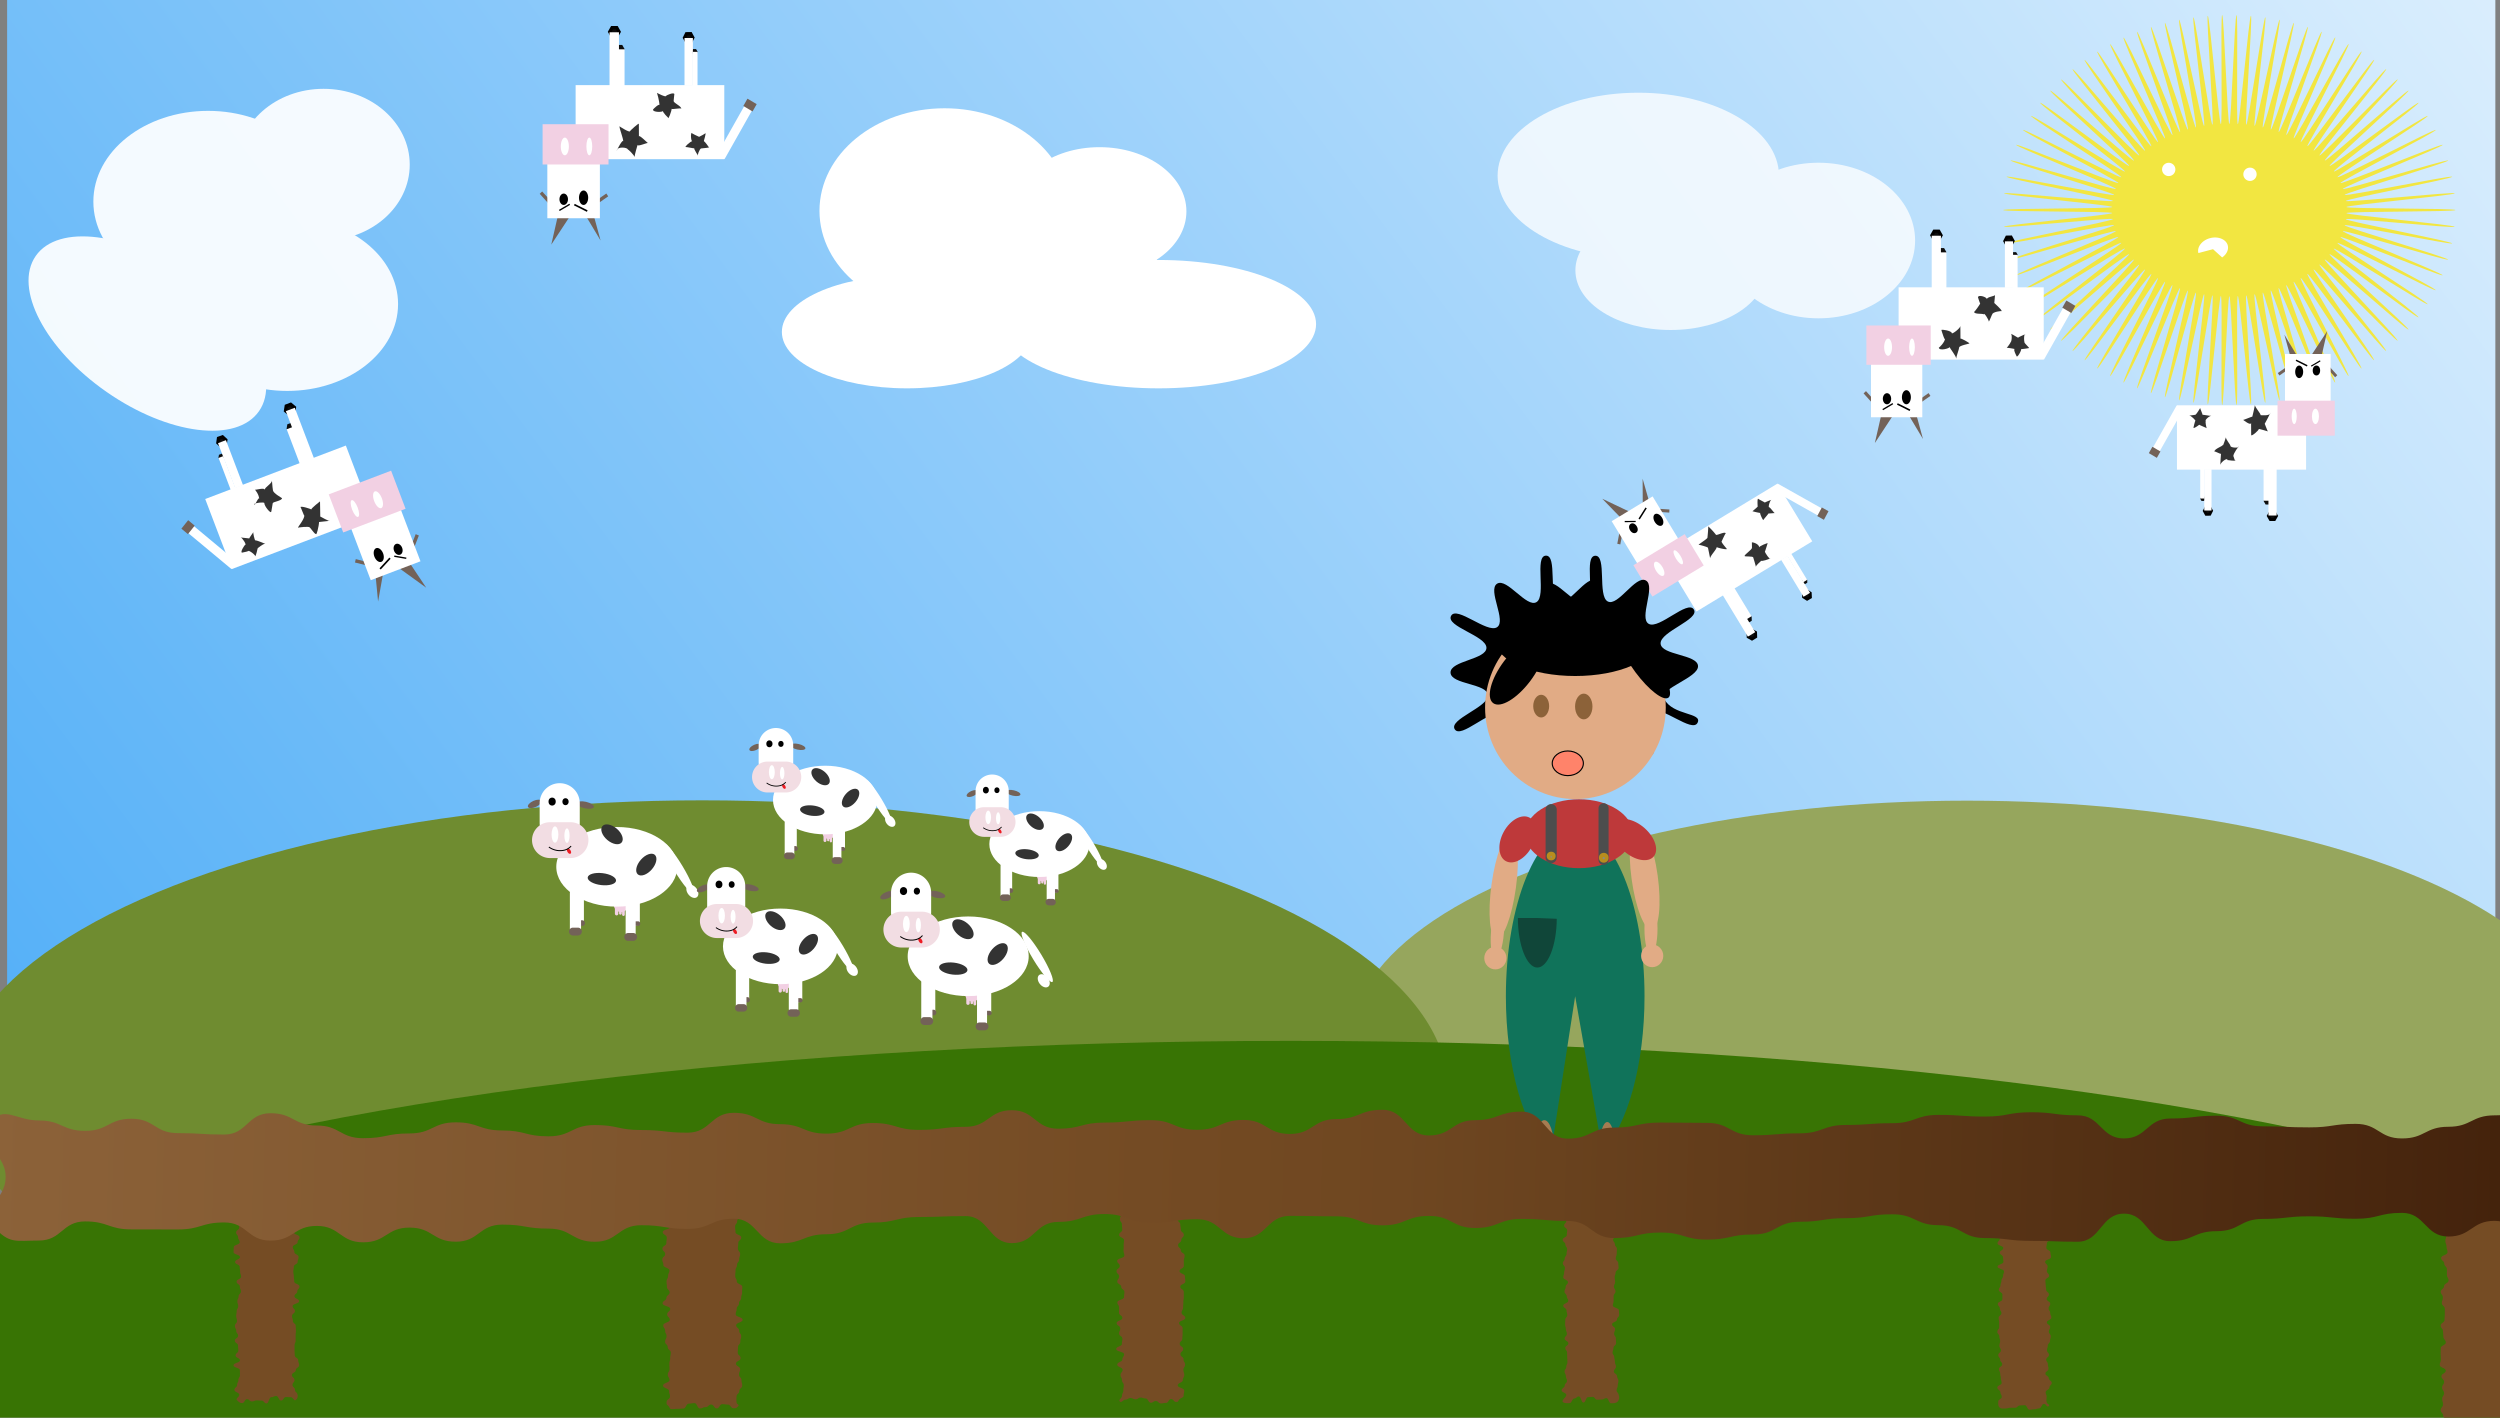 <svg xmlns="http://www.w3.org/2000/svg" xmlns:xlink="http://www.w3.org/1999/xlink" width="680.18mm" height="385.7mm" viewBox="0 0 1928.08 1093.33"><rect x="0" y="0" width="1928.08" height="1093.33" fill="#808080" stroke="none"/><defs><style>.cls-1{isolation:isolate;}.cls-2{fill:url(#linear-gradient);}.cls-3{fill:#96a65d;}.cls-4{fill:#6f8c30;}.cls-5{fill:#387404;mix-blend-mode:darken;}.cls-6{fill:#f2e641;}.cls-7{fill:#fff;}.cls-8{opacity:0.92;}.cls-9{opacity:0.77;}.cls-10{fill:#e1ab85;}.cls-11,.cls-12,.cls-16,.cls-17,.cls-18,.cls-19{fill:#0d0d0d;}.cls-12,.cls-16,.cls-17,.cls-18,.cls-19,.cls-30,.cls-33,.cls-34,.cls-35,.cls-36{stroke:#000;stroke-miterlimit:10;}.cls-12{stroke-width:2.34px;}.cls-13{fill:#736258;}.cls-14{fill:#f2d0e3;}.cls-15{fill:#333;}.cls-16{stroke-width:2.24px;}.cls-17{stroke-width:2.61px;}.cls-18{stroke-width:2.57px;}.cls-19{stroke-width:2.51px;}.cls-20{fill:#10735a;}.cls-21{fill:#a67c52;}.cls-22{fill:#b9121b;}.cls-23{fill:#4c1b1b;}.cls-24{fill:#8c6239;}.cls-25{fill:#be393a;}.cls-26{fill:#4d4d4d;}.cls-27{fill:#b88d1e;}.cls-28{fill:#8c8c80;}.cls-29{fill:#104639;}.cls-30{fill:#ff836a;stroke-width:0.87px;}.cls-31{fill:#f2dde3;}.cls-32{fill:#ed1c24;}.cls-33,.cls-34,.cls-35,.cls-36{fill:none;}.cls-33{stroke-width:0.67px;}.cls-34{stroke-width:0.77px;}.cls-35{stroke-width:0.64px;}.cls-36{stroke-width:0.73px;}.cls-37{fill:#754c24;}.cls-38{fill:url(#linear-gradient-2);}</style><linearGradient id="linear-gradient" x1="111.93" y1="1174.15" x2="2300.9" y2="-453.06" gradientUnits="userSpaceOnUse"><stop offset="0" stop-color="#4cacf7"/><stop offset="1" stop-color="#fff"/></linearGradient><linearGradient id="linear-gradient-2" x1="56.85" y1="739.72" x2="2014.46" y2="739.72" gradientTransform="matrix(1.01, 0.04, -0.03, 1.15, -44.27, 14.58)" gradientUnits="userSpaceOnUse"><stop offset="0" stop-color="#8c6239"/><stop offset="0.49" stop-color="#724922"/><stop offset="0.55" stop-color="#6f4721"/><stop offset="1" stop-color="#42210b"/></linearGradient></defs><g class="cls-1"><g id="Layer_1" data-name="Layer 1"><g id="bg10"><rect class="cls-2" x="5.5" width="1919" height="1080"/><ellipse class="cls-3" cx="1517.05" cy="802.29" rx="474.96" ry="184.79"/><ellipse class="cls-4" cx="541.5" cy="841.15" rx="575.5" ry="223.91"/><ellipse class="cls-5" cx="995.54" cy="1039.04" rx="1105.54" ry="236.29"/><path class="cls-6" d="M1893.72,162c0,1.48-84,.9-84.08,2.36s83.59,9.09,83.45,10.54-83.69-7.31-83.91-5.86,82.3,17.22,82,18.66-82.58-15.45-82.94-14,80.25,25.11,79.82,26.52-80.71-23.32-81.2-21.93,77.49,32.62,76.94,34-78.18-30.77-78.79-29.43,74.16,39.61,73.48,40.92-75.08-37.71-75.81-36.43,70.37,46,69.58,47.26-71.54-44.07-72.38-42.86,66.22,51.81,65.33,53-67.65-49.84-68.59-48.71,61.82,57,60.84,58.1-63.5-55-64.53-54,57.24,61.59,56.18,62.61-59.18-59.65-60.28-58.67,52.55,65.64,51.42,66.58-54.74-63.76-55.91-62.86,47.8,69.17,46.61,70-50.21-67.38-51.44-66.56,43,72.25,41.76,73-45.62-70.57-46.9-69.83,38.2,74.9,36.9,75.59-41-73.35-42.32-72.7,33.4,77.17,32,77.78-36.35-75.77-37.71-75.2,28.6,79.07,27.22,79.6-31.71-77.83-33.1-77.34,23.83,80.64,22.42,81.08-27-79.56-28.47-79.16S1770.45,306,1769,306.35s-22.41-81-23.85-80.68,14.36,82.85,12.91,83.13-17.78-82.14-19.24-81.9,9.68,83.53,8.21,83.73-13.17-83-14.63-82.84,5,83.93,3.56,84-8.59-83.61-10.07-83.53.46,84.09-1,84.13-4.06-83.95-5.53-83.95-4.08,84-5.54,83.95.44-84.05-1-84.13-8.61,83.65-10.07,83.53,5-83.9,3.57-84-13.19,83-14.64,82.84,9.65-83.49,8.21-83.73-17.8,82.18-19.24,81.9S1695,226,1693.54,225.67s-22.43,81-23.85,80.68,19-81.86,17.64-82.26-27.08,79.61-28.47,79.16,23.8-80.6,22.42-81.08-31.74,77.86-33.1,77.34,28.57-79,27.22-79.6-36.38,75.8-37.72,75.2,33.37-77.13,32.06-77.78-41,73.39-42.32,72.7,38.17-74.86,36.9-75.6-45.66,70.61-46.9,69.84,43-72.21,41.76-73-50.25,67.42-51.44,66.57,47.76-69.14,46.6-70-54.78,63.79-55.91,62.85,52.52-65.6,51.43-66.57-59.24,59.68-60.29,58.66,57.2-61.55,56.18-62.6-63.56,55-64.53,53.95S1643,197.12,1642.06,196s-67.7,49.86-68.59,48.69,66.17-51.77,65.34-53-71.6,44.1-72.39,42.86,70.32-46,69.59-47.26-75.14,37.73-75.82,36.43,74.11-39.59,73.49-40.92-78.24,30.79-78.79,29.43,77.43-32.59,76.94-34-80.78,23.34-81.2,21.93,80.17-25.09,79.82-26.52-82.65,15.46-82.94,14,82.23-17.19,82-18.65-83.76,7.33-83.91,5.86,83.52-9.06,83.45-10.54S1545,163.48,1545,162s84-.9,84.08-2.36-83.59-9.09-83.45-10.54,83.69,7.31,83.91,5.86-82.3-17.22-82-18.66,82.58,15.45,82.94,14-80.25-25.11-79.82-26.52,80.71,23.32,81.2,21.93-77.49-32.62-76.94-34,78.18,30.77,78.79,29.43-74.16-39.61-73.48-40.92S1635.28,138,1636,136.69s-70.37-46-69.58-47.26,71.54,44.07,72.38,42.86-66.22-51.81-65.33-53,67.65,49.84,68.59,48.71-61.82-57-60.84-58.1,63.5,55,64.53,54-57.24-61.59-56.18-62.61,59.18,59.65,60.28,58.67-52.55-65.64-51.42-66.58,54.74,63.76,55.91,62.86-47.8-69.17-46.61-70,50.21,67.38,51.44,66.56-43-72.25-41.76-73,45.62,70.57,46.9,69.83-38.2-74.9-36.9-75.59,41,73.35,42.32,72.7-33.4-77.17-32-77.78,36.35,75.77,37.71,75.2-28.6-79.07-27.22-79.6,31.71,77.83,33.1,77.34-23.83-80.64-22.42-81.08,27.05,79.56,28.47,79.16S1668.26,18,1669.69,17.65s22.41,81,23.85,80.68-14.36-82.85-12.91-83.13,17.78,82.14,19.24,81.9-9.68-83.53-8.21-83.73,13.17,83,14.63,82.84-5-83.93-3.56-84,8.59,83.61,10.07,83.53-.46-84.09,1-84.13,4.06,84,5.54,84,4.07-84,5.53-83.95-.44,84.05,1,84.13S1734.52,12,1736,12.16s-5,83.9-3.57,84.05,13.19-83,14.64-82.84-9.65,83.49-8.21,83.73,17.8-82.18,19.24-81.9S1743.74,98,1745.17,98.33s22.43-81,23.85-80.68-19,81.86-17.64,82.26,27.08-79.61,28.47-79.16-23.8,80.6-22.42,81.08,31.74-77.86,33.1-77.34-28.57,79-27.22,79.6,36.38-75.8,37.72-75.2S1767.66,106,1769,106.67s41-73.39,42.32-72.7-38.17,74.86-36.9,75.6,45.66-70.61,46.9-69.84-43,72.21-41.76,73,50.25-67.42,51.44-66.57-47.76,69.14-46.6,70,54.78-63.79,55.91-62.85-52.52,65.6-51.43,66.57,59.24-59.68,60.29-58.66-57.2,61.55-56.18,62.6,63.56-55,64.53-53.95-61.77,56.95-60.84,58.08,67.7-49.86,68.59-48.69-66.17,51.77-65.34,53,71.6-44.1,72.39-42.86-70.32,46-69.59,47.26,75.14-37.73,75.82-36.43-74.11,39.59-73.49,40.92,78.24-30.79,78.79-29.43-77.43,32.59-76.94,34,80.78-23.34,81.2-21.93-80.17,25.09-79.82,26.52,82.65-15.46,82.94-14-82.23,17.19-82,18.65,83.76-7.33,83.91-5.86-83.52,9.06-83.45,10.54S1893.72,160.52,1893.72,162Z"/><circle class="cls-7" cx="1672.59" cy="130.67" r="5.14"/><circle class="cls-7" cx="1735.26" cy="134.41" r="5.14"/><path class="cls-7" d="M1706.75,192.18l-11.3,3a.83.83,0,0,1,0-.15c-1.19-4.69,3-9.84,9.19-11.41s12.32,1,13.5,5.7c.81,3.23-.87,6.81-4.34,9.22Z"/><g id="cloud1" class="cls-8"><ellipse class="cls-7" cx="160.5" cy="155.5" rx="88.5" ry="70"/><ellipse class="cls-7" cx="249.5" cy="127" rx="66.5" ry="58.5"/><ellipse class="cls-7" cx="221.5" cy="234.5" rx="85.5" ry="67"/><ellipse class="cls-7" cx="114" cy="257.5" rx="55" ry="105" transform="matrix(0.57, -0.82, 0.82, 0.57, -162.47, 203.95)"/></g><g id="cloud2"><ellipse class="cls-7" cx="728.5" cy="162.61" rx="96.5" ry="79.11"/><ellipse class="cls-7" cx="812" cy="185.5" rx="83" ry="56"/><ellipse class="cls-7" cx="699.5" cy="256" rx="96.5" ry="43.5"/><ellipse class="cls-7" cx="893.5" cy="250" rx="121.5" ry="49.5"/><ellipse class="cls-7" cx="848" cy="163" rx="67" ry="49.5"/></g><g id="cloud3" class="cls-9"><ellipse class="cls-7" cx="1263.5" cy="135.5" rx="108.5" ry="64"/><ellipse class="cls-7" cx="1402.5" cy="185.5" rx="74.5" ry="60"/><ellipse class="cls-7" cx="1288.5" cy="208.5" rx="73.5" ry="46"/></g><ellipse class="cls-10" cx="1233.21" cy="551.3" rx="9.34" ry="9.55"/><g id="devilcow"><polygon class="cls-11" points="1393.83 449.4 1393.81 447.24 1391.9 446.23 1390 447.38 1390.01 449.54 1391.92 450.55 1393.83 449.4"/><polygon class="cls-12" points="1396.19 460.58 1396.05 457.47 1393.41 455.81 1390.91 457.26 1391.05 460.37 1393.69 462.04 1396.19 460.58"/><polygon class="cls-11" points="1351.02 478.74 1350.92 475.41 1348.01 473.77 1345.21 475.47 1345.31 478.81 1348.22 480.44 1351.02 478.74"/><polygon class="cls-12" points="1354 491.1 1353.89 487.76 1350.98 486.13 1348.18 487.83 1348.29 491.16 1351.19 492.8 1354 491.1"/><polygon class="cls-7" points="1407.01 393.23 1404.06 398.74 1368.03 378.47 1370.98 372.96 1407.01 393.23"/><rect class="cls-7" x="1339.16" y="450.51" width="4.75" height="28" transform="translate(-46.49 762.66) rotate(-31.22)"/><rect class="cls-7" x="1337.4" y="453" width="6.62" height="39.07" transform="translate(-50.76 763.39) rotate(-31.22)"/><rect class="cls-7" x="1381.82" y="427.66" width="5.87" height="33.47" transform="translate(-29.79 782.15) rotate(-31.22)"/><rect class="cls-7" x="1384.21" y="425.62" width="3.48" height="24.22" transform="translate(-26.17 781.8) rotate(-31.22)"/><polygon class="cls-13" points="1247.3 419.37 1249.63 419.88 1251.29 411.27 1248.95 410.77 1247.3 419.37"/><polygon class="cls-13" points="1287.51 392.93 1287.4 395.33 1279.95 394.85 1280.05 392.45 1287.51 392.93"/><polygon class="cls-13" points="1270.01 430.17 1274 419.19 1280.93 428.81 1276.77 407.11 1278.97 391.1 1272.41 388.68 1266.84 369.17 1266.95 389.37 1261.31 393.32 1267.93 408.22 1270.01 430.17"/><polygon class="cls-13" points="1298.73 419.45 1283.95 419.3 1289.05 433.43 1268.93 416.98 1250.11 411.92 1252.45 401.9 1235.73 384.65 1257.29 394.92 1265.77 389.31 1276.76 405.67 1298.73 419.45"/><rect class="cls-7" x="1287.37" y="396.28" width="104.38" height="51.99" transform="translate(-24.88 755.52) rotate(-31.22)"/><rect class="cls-7" x="1250.82" y="389.43" width="36.9" height="40.56" transform="translate(-28.55 717.26) rotate(-31.22)"/><rect class="cls-14" x="1272.67" y="412.88" width="28.28" height="46.29" transform="translate(1580.95 1762.48) rotate(-121.22)"/><ellipse class="cls-7" cx="1294.32" cy="429.76" rx="2.05" ry="6.22" transform="translate(-35.31 733.15) rotate(-31.22)"/><ellipse class="cls-7" cx="1279.62" cy="438.67" rx="2.84" ry="6.22" transform="translate(-42.06 726.82) rotate(-31.22)"/><ellipse cx="1259.72" cy="407.37" rx="3" ry="4" transform="translate(-28.71 711.97) rotate(-31.22)"/><ellipse cx="1272.21" cy="401.06" rx="3.23" ry="5.09" transform="matrix(0.86, -0.52, 0.52, 0.86, -23.64, 717.53)"/><polygon points="1261.51 402.65 1253.05 402.74 1253.02 401.78 1261.48 401.69 1261.51 402.65"/><polygon points="1270.04 392.04 1264.64 400.61 1263.65 399.97 1269.06 391.39 1270.04 392.04"/><polygon class="cls-13" points="1410.2 394.26 1406.65 400.89 1401.5 398 1405.06 391.36 1410.2 394.26"/><path class="cls-15" d="M1331.81,423.4c0,.74-7.81-1-7.81-1.53,0,1.83-5.12,6.79-5.12,8.84,0-.62-1.62-8.13-1.62-8.17,0-.73-7.25-2.54-7.25-2.42,0-.34,6.82-4.59,6.82-5.42,0,.33.64-6.28.64-8.73a55.58,55.58,0,0,1,5.82,6.3c0,1.39,7.65-3.08,7.65-.66,0-1.14-3.21,6.17-3.21,6C1327.73,418.76,1331.81,423.21,1331.81,423.4Z"/><path class="cls-15" d="M1365.24,430.36c0,.8-7,2.88-7,2.06,0,.53-4,3.31-4,4.7,0-.42-2.09-7.2-2.09-7.16,0-1.23-6.69-.46-6.69-1.15,0-1.2,5.73-4.89,5.73-6.33,0,2.57-.09-6.77-.09-4.11,0-.46,5.62.91,5.62,3.77,0-.9,6.64-3.67,6.64-3.14,0-.89-2.25,7.56-2.25,6.2C1361.05,426.26,1365.24,432.24,1365.24,430.36Z"/><path class="cls-15" d="M1360,401.14c-.58,0-3-5.51-2.43-5.51a60.13,60.13,0,0,1-6-1.33c-.08,0,4.61-3.78,4-3.78,0,0-.45-5.91.38-5.91-.71,0,6.06,3.17,5.25,3.17-1.27,0,4.85-2.33,5.18-2.33-1.33,0-2.84,5.75-2,5.75s3.8,4.47,4.39,4.47-5,.38-5,.38C1364.26,396.05,1359.52,401.14,1360,401.14Z"/></g><g id="devilcow-2" data-name="devilcow"><polygon class="cls-11" points="1697.88 386.35 1696.82 384.58 1697.88 382.81 1700 382.81 1701.06 384.58 1700 386.35 1697.88 386.35"/><polygon class="cls-16" points="1701.48 396.64 1700.05 394.04 1701.38 391.38 1704.14 391.32 1705.57 393.93 1704.24 396.59 1701.48 396.64"/><polygon class="cls-11" points="1747.31 389.12 1745.75 386.35 1747.31 383.58 1750.44 383.58 1752 386.35 1750.44 389.12 1747.31 389.12"/><polygon class="cls-16" points="1750.99 400.68 1749.43 397.9 1750.99 395.13 1754.12 395.13 1755.68 397.9 1754.12 400.68 1750.99 400.68"/><polygon class="cls-7" points="1659.35 347.05 1664.48 350.08 1683.85 315.73 1678.72 312.69 1659.35 347.05"/><rect class="cls-7" x="1745.75" y="359.47" width="4.53" height="26.71" transform="translate(3496.03 745.65) rotate(180)"/><rect class="cls-7" x="1749.5" y="360.32" width="6.32" height="37.27" transform="translate(3505.32 757.92) rotate(180)"/><rect class="cls-7" x="1700" y="361.82" width="5.6" height="31.93" transform="translate(3405.6 755.56) rotate(180)"/><rect class="cls-7" x="1696.87" y="361.38" width="3.32" height="23.1" transform="translate(3397.07 745.87) rotate(180)"/><polygon class="cls-13" points="1802.58 289.39 1800.92 290.96 1795.32 284.76 1796.97 283.19 1802.58 289.39"/><polygon class="cls-13" points="1756.7 287.7 1757.97 289.61 1763.81 285.54 1762.54 283.63 1756.7 287.7"/><polygon class="cls-13" points="1789.39 309.44 1780.7 302.44 1779.8 313.72 1772.47 293.96 1762.76 281.99 1766.91 276.77 1761.8 258.1 1771.7 274.63 1778.26 275.06 1780.23 290.5 1789.39 309.44"/><polygon class="cls-13" points="1760.66 314.89 1772.64 307.46 1775.46 321.5 1783.74 298.13 1796.59 284.7 1789.73 277.69 1794.85 255.34 1782.33 274.38 1772.64 274 1771.76 292.78 1760.66 314.89"/><rect class="cls-7" x="1678.95" y="312.59" width="99.58" height="49.61" transform="translate(3457.48 674.78) rotate(180)"/><rect class="cls-7" x="1762.28" y="273.03" width="35.2" height="38.7" transform="translate(3559.75 584.75) rotate(180)"/><rect class="cls-14" x="1765.09" y="300.44" width="26.98" height="44.16" transform="translate(1456.06 2101.09) rotate(-90)"/><ellipse class="cls-7" cx="1769.36" cy="321.12" rx="1.96" ry="5.93"/><ellipse class="cls-7" cx="1785.75" cy="321.12" rx="2.71" ry="5.93"/><ellipse cx="1786.5" cy="285.74" rx="2.86" ry="3.82"/><ellipse cx="1773.2" cy="286.77" rx="3.08" ry="4.85"/><polygon points="1782.71 282.78 1789.66 278.67 1789.21 277.87 1782.26 281.98 1782.71 282.78"/><polygon points="1770.5 278.34 1779.15 282.66 1779.64 281.64 1770.98 277.32 1770.5 278.34"/><polygon class="cls-13" points="1657.25 349.46 1663.43 353.12 1666.2 348.21 1660.01 344.56 1657.25 349.46"/><path class="cls-15" d="M1736.18,335.46c0,1.58,5.87-3.51,5.87-4.53,0-.46,7.1,1.87,7.1,1.8,0,.88-2.54-6.14-2.54-5.86,0,.13,4.32-7.9,4.32-8.57,0,2.83-7.44,1.84-7.44,1.89,0-1.38-4.43-6.14-4.43-7.77,0,.59-2.06,9.38-2.06,9s-7.06,2.79-7.06,2.38c0,0,6.17,5,6.17,2.21C1736.11,327,1736.18,335.54,1736.18,335.46Z"/><path class="cls-15" d="M1712.35,358.62c0-1.71,5.61-6.33,5.61-3.69,0-.33,6.12,1.05,6.12,0,0,2.55-1.67-3.79-1.67-3.16,0-2.11,4.35-8.17,4.35-7.23s-6.64,1.08-6.64-.84c0-.93-3.43-4.59-3.43-6.42,0-.22-2.43,8-2.43,5.85,0,1.13-6.48,2.89-6.48,5.24,0-.89,5.14,2.33,5.14,1.49C1712.92,350.19,1712.35,357.17,1712.35,358.62Z"/><path class="cls-15" d="M1701.9,330.27c-.12,0-1.55-5.63-.53-5.63-1.68,0,2.32-3.92,4.09-3.92-1.83,0-5.82-.89-6.9-.89.46,0-2-5.14-1.7-5.14,0,0-3,5.07-3.66,5.07,1.74,0-4.51.74-4.79.74,1.57,0,5.18,4,4.71,4-.18,0-1.68,5.6-1.37,5.6,1.15,0,4.55-2.58,4.44-2.58C1695.48,327.55,1702.4,330.27,1701.9,330.27Z"/></g><g id="devilcow-3" data-name="devilcow"><polygon class="cls-11" points="168.87 350.73 168.45 353.1 170.34 354.59 172.65 353.71 173.07 351.35 171.18 349.86 168.87 350.73"/><polygon class="cls-17" points="168.53 338.03 168.06 341.46 170.61 343.81 173.64 342.73 174.11 339.29 171.56 336.95 168.53 338.03"/><polygon class="cls-11" points="221.56 327.25 221.01 330.91 223.86 333.29 227.26 331.99 227.82 328.32 224.97 325.95 221.56 327.25"/><polygon class="cls-17" points="220.79 313.14 220.23 316.81 223.08 319.18 226.49 317.89 227.04 314.22 224.19 311.85 220.79 313.14"/><polygon class="cls-7" points="143.18 409.49 147.51 404.06 182.83 433.46 178.5 438.89 143.18 409.49"/><rect class="cls-7" x="226.43" y="329.15" width="5.28" height="31.13" transform="translate(565.68 585.52) rotate(159.19)"/><rect class="cls-7" x="227.91" y="314.39" width="7.36" height="43.43" transform="translate(567.5 567.98) rotate(159.19)"/><rect class="cls-7" x="174.51" y="339.43" width="6.53" height="37.2" transform="translate(471.17 629.52) rotate(159.19)"/><rect class="cls-7" x="173.21" y="351.61" width="3.87" height="26.92" transform="translate(468.58 644.09) rotate(159.19)"/><polygon class="cls-13" points="323.04 412.99 320.59 411.96 317.05 421.04 319.5 422.06 323.04 412.99"/><polygon class="cls-13" points="273.77 433.82 274.37 431.21 282.42 433.24 281.82 435.84 273.77 433.82"/><polygon class="cls-13" points="300.38 396.62 293.81 407.83 288.16 395.92 288.36 420.47 282.74 437.53 289.42 441.49 291.59 463.95 295.52 441.84 302.49 438.66 298.24 421.04 300.38 396.62"/><polygon class="cls-13" points="266.83 402.57 282.95 405.7 280.22 389.24 298.91 411.26 318.46 420.57 313.89 431.05 328.72 453.27 307.2 437.72 296.81 442.14 288.08 422.05 266.83 402.57"/><rect class="cls-7" x="164.74" y="362.38" width="116.03" height="57.8" transform="translate(570 677.87) rotate(159.19)"/><rect class="cls-7" x="276.57" y="396.59" width="41.02" height="45.09" transform="translate(723.71 705.35) rotate(159.19)"/><rect class="cls-14" x="267.47" y="361.12" width="31.43" height="51.45" transform="translate(544.16 -15.32) rotate(69.19)"/><ellipse class="cls-7" cx="273.72" cy="392.18" rx="2.28" ry="6.91" transform="translate(-121.49 122.86) rotate(-20.81)"/><ellipse class="cls-7" cx="291.58" cy="385.39" rx="3.15" ry="6.91" transform="translate(-117.92 128.76) rotate(-20.81)"/><ellipse cx="307.05" cy="423.62" rx="3.33" ry="4.45" transform="translate(-130.49 136.75) rotate(-20.81)"/><ellipse cx="292.12" cy="428" rx="3.59" ry="5.65" transform="translate(-133.02 131.74) rotate(-20.81)"/><polygon points="304.14 428.41 313.42 430.01 313.25 431.07 303.98 429.48 304.14 428.41"/><polygon points="292.68 438.31 300.32 430.01 301.26 430.92 293.63 439.21 292.68 438.31"/><polygon class="cls-13" points="139.89 407.73 145.11 401.19 150.16 405.39 144.94 411.93 139.89 407.73"/><path class="cls-15" d="M231.68,391.21c0-1.36,8.34,1.32,8.34,1.74,0-1,6.78-6.26,6.78-6.26,0-1.08.2,10.14.2,11.69,0-.16,7.28,4.21,7.28,3.21,0,.26-8.22.87-8.22,1,0,2.75-2.28,12.08-2.28,8.73,0,2.67-5.28-5.92-5.28-4.63,0-.86-8.69,0-8.69.36,0-1,4.95-6.37,4.95-9.66C234.76,399.26,231.68,389.79,231.68,391.21Z"/><path class="cls-15" d="M196.53,377.58c0,.68,7.62-1.9,7.62.19,0-2.1,5.57-4.66,5.57-7.18,0,1.53.91,9.43.91,7.74,0,2,6.87,5.76,6.87,5.88,0,2-7.06,2.85-7.06,3.79,0-1.36-1.33,8.37-1.33,6.6,0,2-5.27-4.05-5.27-6.62,0-1-7.69-.1-7.69.78,0,3,3.8-7.72,3.8-3.31C200,381.37,196.53,377.46,196.53,377.58Z"/><path class="cls-15" d="M195.43,410.28c-.47,0,.86,6.49,1.52,6.49,1.8,0,7.21,2.6,7.64,2.6-1.93,0-5.39,3.25-5.66,3.25-.5,0-1.15,6.59-2.53,6.59,1.94,0-3.25-4.48-5.17-4.48,2.47,0-4,1.47-4.49,1.47-1.87,0,1.85-6,2.4-6,1.16,0-2.33-5.68-3.58-5.68-.11,0,7.14.76,6.71.76S195.63,410.28,195.43,410.28Z"/></g><g id="devilcow-4" data-name="devilcow"><polygon class="cls-11" points="536.8 37.84 538.02 39.88 536.8 41.92 534.35 41.92 533.13 39.88 534.35 37.84 536.8 37.84"/><polygon class="cls-18" points="532.65 25.99 534.29 28.99 532.76 32.05 529.58 32.11 527.94 29.11 529.47 26.05 532.65 25.99"/><polygon class="cls-11" points="479.88 34.64 481.68 37.84 479.88 41.03 476.28 41.03 474.48 37.84 476.28 34.64 479.88 34.64"/><polygon class="cls-18" points="475.64 21.34 477.44 24.54 475.64 27.73 472.04 27.73 470.24 24.54 472.04 21.34 475.64 21.34"/><polygon class="cls-7" points="581.16 83.09 575.25 79.6 552.95 119.16 558.86 122.65 581.16 83.09"/><rect class="cls-7" x="476.47" y="38.03" width="5.21" height="30.76"/><rect class="cls-7" x="470.09" y="24.89" width="7.27" height="42.92"/><rect class="cls-7" x="527.91" y="29.32" width="6.45" height="36.76"/><rect class="cls-7" x="534.13" y="39.98" width="3.82" height="26.6"/><polygon class="cls-13" points="416.25 149.48 418.15 147.67 424.61 154.81 422.7 156.62 416.25 149.48"/><polygon class="cls-13" points="469.07 151.42 467.61 149.22 460.88 153.91 462.35 156.11 469.07 151.42"/><polygon class="cls-13" points="431.44 126.39 441.44 134.45 442.47 121.47 450.91 144.21 462.1 158 457.32 164 463.19 185.5 451.8 166.47 444.24 165.97 441.99 148.2 431.44 126.39"/><polygon class="cls-13" points="464.51 120.12 450.72 128.67 447.47 112.5 437.94 139.41 423.14 154.87 431.04 162.95 425.15 188.68 439.56 166.76 450.72 167.2 451.73 145.57 464.51 120.12"/><rect class="cls-7" x="443.94" y="65.65" width="114.66" height="57.11"/><rect class="cls-7" x="422.12" y="123.76" width="40.53" height="44.56"/><rect class="cls-14" x="428.35" y="85.91" width="31.06" height="50.84" transform="translate(555.22 -332.55) rotate(90)"/><ellipse class="cls-7" cx="454.5" cy="112.94" rx="2.25" ry="6.83"/><ellipse class="cls-7" cx="435.62" cy="112.94" rx="3.12" ry="6.83"/><ellipse cx="434.76" cy="153.68" rx="3.29" ry="4.4"/><ellipse cx="450.08" cy="152.49" rx="3.55" ry="5.59"/><polygon points="439.12 157.09 431.12 161.82 431.64 162.75 439.64 158.01 439.12 157.09"/><polygon points="453.18 162.2 443.22 157.23 442.66 158.39 452.63 163.37 453.18 162.2"/><polygon class="cls-13" points="583.58 80.31 576.46 76.1 573.28 81.75 580.39 85.96 583.58 80.31"/><path class="cls-15" d="M492.7,95.52c0-.91-6.76,5.3-6.76,5.54,0,1.74-8.18-3.57-8.18-3.69,0,2.31,2.93,9,2.93,12,0-3.17-5,6.16-5,6.86,0-3.49,8.57-2.71,8.57-.77,0-.72,5.11,4.45,5.11,5.63,0-1.48,2.36-9.47,2.36-9.38,0,1.75,8.13-2.22,8.13-1.28,0,.32-7.1-7-7.1-5.19C492.78,103.78,492.7,96.8,492.7,95.52Z"/><path class="cls-15" d="M520.13,72.81c0-2.18-6.45.8-6.45,1.13,0,1.42-7-2.29-7-2.33s1.92,6.14,1.92,9.63c0-1.8-5,3-5,3.32,0,2.22,7.65,2,7.65,1,0,1.36,3.95,5.19,3.95,5.13,0,2.35,2.8-4.94,2.8-6.84,0,.9,7.46-1,7.46.09,0-2.33-5.92-4.27-5.92-6.14C519.48,78.76,520.13,71.07,520.13,72.81Z"/><path class="cls-15" d="M533.62,102.41c-1.19,0-.77,6.48.28,6.48-1.25,0-6.29,4.51-5,4.51,1.48,0,5.21,1,6.71,1-1.07,0,3.11,5.92,2.81,5.92-1.07,0,1.26-5.84,2.32-5.84s8-.86,6-.86c.11,0-3.23-4.64-3.8-4.64s2.19-6.45.8-6.45c1.58,0-4.53,3-4.57,3S532.24,102.41,533.62,102.41Z"/></g><g id="devilcow-5" data-name="devilcow"><polygon class="cls-11" points="1554.91 194.44 1556.11 196.43 1554.91 198.42 1552.53 198.42 1551.34 196.43 1552.53 194.44 1554.91 194.44"/><polygon class="cls-19" points="1550.87 182.88 1552.47 185.81 1550.98 188.8 1547.87 188.86 1546.27 185.93 1547.77 182.94 1550.87 182.88"/><polygon class="cls-11" points="1499.36 191.33 1501.12 194.44 1499.36 197.56 1495.84 197.56 1494.09 194.44 1495.84 191.33 1499.36 191.33"/><polygon class="cls-19" points="1495.22 178.34 1496.98 181.46 1495.22 184.57 1491.71 184.57 1489.95 181.46 1491.71 178.34 1495.22 178.34"/><polygon class="cls-7" points="1598.22 238.62 1592.45 235.21 1570.68 273.82 1576.45 277.23 1598.22 238.62"/><rect class="cls-7" x="1496.03" y="194.63" width="5.09" height="30.02"/><rect class="cls-7" x="1489.8" y="181.81" width="7.1" height="41.89"/><rect class="cls-7" x="1546.24" y="186.13" width="6.3" height="35.88"/><rect class="cls-7" x="1552.31" y="196.54" width="3.73" height="25.97"/><polygon class="cls-13" points="1437.25 303.41 1439.11 301.65 1445.41 308.62 1443.55 310.38 1437.25 303.41"/><polygon class="cls-13" points="1488.81 305.31 1487.38 303.16 1480.82 307.75 1482.24 309.89 1488.81 305.31"/><polygon class="cls-13" points="1452.07 280.88 1461.84 288.75 1462.85 276.07 1471.08 298.28 1482 311.73 1477.33 317.59 1483.07 338.58 1471.95 320 1464.58 319.52 1462.37 302.17 1452.07 280.88"/><polygon class="cls-13" points="1484.36 274.75 1470.9 283.1 1467.72 267.32 1458.42 293.59 1443.97 308.68 1451.69 316.56 1445.94 341.68 1460.01 320.28 1470.9 320.71 1471.88 299.6 1484.36 274.75"/><rect class="cls-7" x="1464.27" y="221.59" width="111.92" height="55.75"/><rect class="cls-7" x="1442.98" y="278.31" width="39.56" height="43.49"/><rect class="cls-14" x="1449.06" y="241.37" width="30.32" height="49.63" transform="translate(1730.41 -1198.04) rotate(90)"/><ellipse class="cls-7" cx="1474.59" cy="267.75" rx="2.2" ry="6.66"/><ellipse class="cls-7" cx="1456.16" cy="267.75" rx="3.04" ry="6.66"/><ellipse cx="1455.31" cy="307.52" rx="3.21" ry="4.29"/><ellipse cx="1470.27" cy="306.36" rx="3.46" ry="5.45"/><polygon points="1459.58 310.85 1451.76 315.46 1452.27 316.37 1460.09 311.75 1459.58 310.85"/><polygon points="1473.3 315.84 1463.57 310.98 1463.03 312.12 1472.76 316.98 1473.3 315.84"/><polygon class="cls-13" points="1600.58 235.9 1593.63 231.79 1590.52 237.31 1597.47 241.41 1600.58 235.9"/><path class="cls-15" d="M1511.87,251.41c0,1.85-6.59,6.71-6.59,5.5,0-1.78-8-3.14-8-2.36,0,.22,2.86,9.66,2.86,6.34,0,2.84-4.86,7.76-4.86,7.09,0,3,8.37.76,8.37-.38,0,1.1,5,6.77,5,8.95,0-1.26,2.31-7.41,2.31-8.56,0-1.48,7.94-2.91,7.94-3.09,0-.54-6.94-4.45-6.94-3.67C1512,259,1511.87,251,1511.87,251.41Z"/><path class="cls-15" d="M1538.65,227.44c0,1.08-6.3,1.44-6.3,3.31,0-1.71-6.88-3.91-6.88-1.31,0-.52,1.88,6.35,1.88,4.33,0,.57-4.89,7.51-4.89,6.66,0,2.34,7.46,1,7.46,2.18,0-2.39,3.86,4.07,3.86,5.1,0,1.68,2.73-6.06,2.73-5.21,0-2,7.28-2.89,7.28-2.48,0-1.47-5.78-6.2-5.78-6.41C1538,235.27,1538.65,226.83,1538.65,227.44Z"/><path class="cls-15" d="M1550.74,257.47c1.25,0,.8,6.33-.11,6.33.5,0-2.72,4.4-3,4.4a49.31,49.31,0,0,1,6.28,1c-1.61,0,1.48,5.77,1.52,5.77,1.25,0,4-5.7,3.19-5.7a53.25,53.25,0,0,0,6.23-.83c.58,0-4.43-4.53-3.41-4.53-.43,0-.8-6.3.59-6.3.51,0-6.79,2.91-5.38,2.91C1556.13,260.53,1551.69,257.47,1550.74,257.47Z"/></g><g id="sad"><ellipse class="cls-10" cx="1159.73" cy="683.46" rx="40.95" ry="9.49" transform="translate(324.81 1739.39) rotate(-82.18)"/><ellipse class="cls-10" cx="1154.81" cy="719.17" rx="19.9" ry="4.99" transform="translate(346.18 1813.2) rotate(-85.44)"/><path class="cls-20" d="M1214.81,768.33,1196,890c-20.78-19-34.62-67.67-34.62-121.68,0-71.32,24.14-130,53.47-130s53.46,58.7,53.46,130c0,52-12.81,99.16-32.46,119.57Z"/><path d="M1309.17,557.5c-4.19,8-27.77-13.64-35.41-8.78s7.56,28.73-.08,33.59-22.82-19-30.46-14.16,1.85,35.49-7.2,35.8-1.62-30.89-9.55-35.23-21.5,20.5-29.43,16.17,5.64-29.17-2.29-33.5-30,18.82-34.74,11.1,25.94-17,25.64-26.19-28.58-8.28-28.87-17.47,28-10.1,27.69-19.29-31.54-16.33-27.28-24.48,27.77,13.63,35.41,8.77-7.56-28.73.07-33.59,22.83,19,30.47,14.16-1.85-35.49,7.19-35.79,1.63,30.89,9.56,35.22,21.5-20.5,29.43-16.16-5.64,29.16,2.29,33.5,30-18.83,34.74-11.11-25.94,17-25.64,26.19,28.58,8.28,28.87,17.47-30.33,17.1-26.14,25.28C1290.16,552.14,1313.42,549.34,1309.17,557.5Z"/><path d="M1271.09,557.42c-4.19,8-27.77-13.63-35.41-8.77s7.56,28.73-.08,33.59-22.82-19-30.46-14.16,1.85,35.49-7.2,35.79-1.62-30.89-9.55-35.22-21.5,20.5-29.43,16.17,5.64-29.17-2.29-33.5-30,18.82-34.74,11.1,25.94-17,25.64-26.19S1119,528,1118.7,518.76s28-10.1,27.69-19.3-31.54-16.32-27.28-24.47,27.77,13.63,35.41,8.77-7.56-28.73.07-33.59,22.83,19,30.47,14.16-1.85-35.49,7.19-35.8,1.63,30.89,9.56,35.23,21.5-20.5,29.43-16.17-5.64,29.17,2.29,33.5,30-18.82,34.74-11.1-25.94,17-25.64,26.19,28.58,8.28,28.87,17.47-30.33,17.09-26.14,25.28C1252.08,552.07,1275.35,549.27,1271.09,557.42Z"/><ellipse class="cls-10" cx="1268.39" cy="676.68" rx="10.14" ry="40.95" transform="translate(-80.26 178.83) rotate(-7.82)"/><ellipse class="cls-10" cx="1215.02" cy="545.67" rx="69.67" ry="70.6"/><ellipse class="cls-10" cx="1273.29" cy="716.28" rx="5.04" ry="19.91"/><ellipse class="cls-10" cx="1274.22" cy="737.17" rx="8.56" ry="8.75"/><ellipse class="cls-21" cx="1191.04" cy="886.24" rx="7.57" ry="22.34"/><ellipse class="cls-21" cx="1239.58" cy="884.19" rx="5.85" ry="18.84"/><rect class="cls-22" x="1234.86" y="894" width="10.01" height="16.3" rx="2.6"/><rect class="cls-23" x="1234.72" y="901.45" width="20.71" height="10.39" rx="2.6"/><rect class="cls-22" x="1184.97" y="896.48" width="11.64" height="20.68" rx="2.6"/><rect class="cls-23" x="1173.76" y="906.4" width="23.71" height="12.07" rx="2.6"/><ellipse class="cls-24" cx="1188.61" cy="544.58" rx="6.14" ry="8.76"/><ellipse class="cls-24" cx="1221.45" cy="544.87" rx="6.71" ry="9.93"/><ellipse class="cls-25" cx="1217.73" cy="642.99" rx="41.46" ry="26.57"/><path class="cls-26" d="M1192,661.6a4.31,4.31,0,0,0,8.61,0V624.67a4.31,4.31,0,1,0-8.61,0Z"/><ellipse class="cls-25" cx="1260.41" cy="647.57" rx="11.9" ry="19.86" transform="translate(-58.06 1166.8) rotate(-48.69)"/><path class="cls-26" d="M1232.84,663.19a3.88,3.88,0,1,0,7.76,0V623.36a3.88,3.88,0,1,0-7.76,0Z"/><ellipse cx="1214.88" cy="494.64" rx="61.1" ry="26.72"/><ellipse cx="1166.32" cy="510.96" rx="30.85" ry="12.67" transform="matrix(0.6, -0.8, 0.8, 0.6, 61.52, 1144.06)"/><ellipse cx="1268.29" cy="513.25" rx="8.68" ry="30.85" transform="translate(-55.49 859.07) rotate(-36.67)"/><ellipse class="cls-27" cx="1236.86" cy="661.53" rx="3.71" ry="3.8"/><ellipse class="cls-28" cx="1236.86" cy="661.82" rx="0.86" ry="0.88"/><ellipse class="cls-27" cx="1196.32" cy="660.21" rx="3.43" ry="3.36"/><ellipse class="cls-28" cx="1196.32" cy="660.8" rx="0.57" ry="0.73"/><path class="cls-29" d="M1185.63,708l15,.6c-.13,20.74-6.88,37.62-15,37.62s-15-17.25-15-38.22Z"/><ellipse class="cls-25" cx="1170.56" cy="647.44" rx="19.1" ry="12.26" transform="translate(40.98 1363.99) rotate(-61.34)"/><ellipse class="cls-10" cx="1153.27" cy="738.89" rx="8.56" ry="8.75"/><ellipse class="cls-30" cx="1209.14" cy="588.68" rx="12" ry="9.5"/></g><g id="goodcow"><ellipse class="cls-13" cx="615.46" cy="576.01" rx="2.2" ry="5.86" transform="translate(-82.38 1048.86) rotate(-77.23)"/><ellipse class="cls-13" cx="582.39" cy="576.49" rx="4.86" ry="2.16" transform="translate(-185.06 289.2) rotate(-24.19)"/><path class="cls-14" d="M639.9,648.79a.89.89,0,0,0,1.78,0v-7.38a.89.89,0,1,0-1.78,0Z"/><path class="cls-14" d="M637.88,647.94a.89.89,0,0,0,1.78,0v-7.37a.89.89,0,0,0-1.78,0Z"/><path class="cls-14" d="M635.11,648.25a1.14,1.14,0,0,0,2.28,0v-6.87a1.14,1.14,0,1,0-2.28,0Z"/><ellipse class="cls-14" cx="639.21" cy="641.58" rx="4.98" ry="5.56"/><path class="cls-7" d="M608.58,653.14a3,3,0,0,0,5.93,0V637.85a3,3,0,1,0-5.93,0Z"/><path class="cls-13" d="M609.48,654.41a1.87,1.87,0,0,0,1.87,1.87h2a1.88,1.88,0,1,0,0-3.75h-2a1.88,1.88,0,0,0-1.87,1.88Z"/><path class="cls-7" d="M605.18,658a3.71,3.71,0,0,0,7.42,0V634.57a3.71,3.71,0,0,0-7.42,0Z"/><path class="cls-13" d="M604.62,660.08a2.61,2.61,0,0,0,2.62,2.61h3.31a2.62,2.62,0,0,0,0-5.23h-3.31a2.62,2.62,0,0,0-2.62,2.62Z"/><path class="cls-7" d="M646.77,653.64a2.46,2.46,0,0,0,4.92,0v-13a2.46,2.46,0,1,0-4.92,0Z"/><path class="cls-13" d="M647.49,654.74a1.51,1.51,0,0,0,1.5,1.51h1.5a1.51,1.51,0,0,0,0-3H649a1.5,1.5,0,0,0-1.5,1.5Z"/><path class="cls-7" d="M642.25,660.74a3.34,3.34,0,1,0,6.67,0V641.49a3.34,3.34,0,1,0-6.67,0Z"/><ellipse class="cls-7" cx="677.37" cy="618.01" rx="3.09" ry="19.37" transform="translate(-221.75 438.14) rotate(-31.06)"/><ellipse class="cls-7" cx="636.38" cy="617.01" rx="40.22" ry="26.47"/><path class="cls-7" d="M585.1,588.08a13.33,13.33,0,0,0,26.65,0V574.43a13.33,13.33,0,0,0-26.65,0Z"/><path class="cls-31" d="M580,599.28A11.92,11.92,0,0,0,592,611.19h13.68a11.92,11.92,0,1,0,0-23.83H592A11.92,11.92,0,0,0,580,599.28Z"/><ellipse class="cls-7" cx="603.25" cy="596.28" rx="1.74" ry="4.82"/><ellipse class="cls-7" cx="595.27" cy="595.55" rx="2.27" ry="5.42"/><path class="cls-13" d="M641.34,663.66a2.61,2.61,0,0,0,2.61,2.61h3.31a2.61,2.61,0,1,0,0-5.22H644a2.61,2.61,0,0,0-2.61,2.61Z"/><ellipse cx="593.38" cy="573.65" rx="2.4" ry="2.67"/><ellipse cx="602.27" cy="573.72" rx="2.08" ry="2.32"/><ellipse class="cls-7" cx="686.6" cy="633.29" rx="3.35" ry="4.92" transform="translate(-244.07 553.73) rotate(-37.8)"/><ellipse class="cls-32" cx="604.63" cy="606.56" rx="1.14" ry="1.94" transform="translate(-225.66 396.51) rotate(-30.89)"/><path class="cls-33" d="M606,603.22a8.48,8.48,0,0,1-4.42,2.71,12.54,12.54,0,0,1-10.33-2.09"/><ellipse class="cls-15" cx="655.98" cy="615.54" rx="8.61" ry="4.85" transform="translate(-238.87 707.4) rotate(-49.04)"/><ellipse class="cls-15" cx="632.87" cy="598.97" rx="4.88" ry="8.39" transform="translate(-234.14 686.11) rotate(-49.16)"/><ellipse class="cls-15" cx="626.43" cy="625.16" rx="3.99" ry="9.48" transform="translate(-67.62 1174.28) rotate(-83.29)"/></g><g id="goodcow-2" data-name="goodcow"><ellipse class="cls-13" cx="451.43" cy="620.94" rx="2.55" ry="6.8" transform="translate(-253.96 923.89) rotate(-77.23)"/><ellipse class="cls-13" cx="413.06" cy="621.5" rx="5.64" ry="2.51" transform="matrix(0.91, -0.41, 0.41, 0.91, -218.37, 223.78)"/><path class="cls-14" d="M479.79,705.39a1,1,0,0,0,2.07,0v-8.56a1,1,0,0,0-2.07,0Z"/><path class="cls-14" d="M477.45,704.41a1,1,0,0,0,2.06,0v-8.56a1,1,0,0,0-2.06,0Z"/><path class="cls-14" d="M474.23,704.77a1.33,1.33,0,0,0,2.65,0v-8a1.33,1.33,0,0,0-2.65,0Z"/><ellipse class="cls-14" cx="478.99" cy="697.03" rx="5.78" ry="6.45"/><path class="cls-7" d="M443.45,710.44a3.44,3.44,0,0,0,6.88,0V692.69a3.44,3.44,0,1,0-6.88,0Z"/><path class="cls-13" d="M444.49,711.91a2.18,2.18,0,0,0,2.18,2.17H449a2.17,2.17,0,1,0,0-4.34h-2.28a2.18,2.18,0,0,0-2.18,2.17Z"/><path class="cls-7" d="M439.5,716.1a4.31,4.31,0,0,0,8.62,0V688.9a4.31,4.31,0,0,0-8.62,0Z"/><path class="cls-13" d="M438.86,718.49a3,3,0,0,0,3,3h3.84a3,3,0,0,0,0-6.06h-3.84a3,3,0,0,0-3,3Z"/><path class="cls-7" d="M487.77,711a2.85,2.85,0,1,0,5.7,0V695.94a2.85,2.85,0,1,0-5.7,0Z"/><path class="cls-13" d="M488.6,712.3a1.74,1.74,0,0,0,1.74,1.74h1.74a1.74,1.74,0,0,0,0-3.48h-1.74a1.74,1.74,0,0,0-1.74,1.74Z"/><path class="cls-7" d="M482.51,719.26a3.87,3.87,0,0,0,7.74,0V696.92a3.87,3.87,0,0,0-7.74,0Z"/><ellipse class="cls-7" cx="523.27" cy="669.68" rx="3.58" ry="22.47" transform="translate(-270.51 366.03) rotate(-31.06)"/><ellipse class="cls-7" cx="475.7" cy="668.52" rx="46.67" ry="30.71"/><path class="cls-7" d="M416.2,635a15.47,15.47,0,0,0,30.93,0V619.11a15.47,15.47,0,0,0-30.93,0Z"/><path class="cls-31" d="M410.32,647.94a13.82,13.82,0,0,0,13.83,13.82H440a13.82,13.82,0,1,0,0-27.64H424.15a13.83,13.83,0,0,0-13.83,13.82Z"/><ellipse class="cls-7" cx="437.26" cy="644.47" rx="2.01" ry="5.6"/><ellipse class="cls-7" cx="428.01" cy="643.61" rx="2.63" ry="6.29"/><path class="cls-13" d="M481.46,722.64a3,3,0,0,0,3,3h3.84a3,3,0,0,0,0-6.07h-3.84a3,3,0,0,0-3,3Z"/><ellipse cx="425.82" cy="618.21" rx="2.78" ry="3.1"/><ellipse cx="436.13" cy="618.29" rx="2.41" ry="2.7"/><ellipse class="cls-7" cx="533.98" cy="687.41" rx="3.88" ry="5.71" transform="translate(-309.27 471.54) rotate(-37.8)"/><ellipse class="cls-32" cx="438.86" cy="656.4" rx="1.32" ry="2.25" transform="translate(-274.76 318.47) rotate(-30.89)"/><path class="cls-34" d="M440.45,652.51a9.81,9.81,0,0,1-5.14,3.15,14.58,14.58,0,0,1-12-2.42"/><ellipse class="cls-15" cx="498.45" cy="666.81" rx="9.99" ry="5.63" transform="translate(-331.85 606.1) rotate(-49.04)"/><ellipse class="cls-15" cx="471.63" cy="647.59" rx="5.67" ry="9.74" transform="matrix(0.65, -0.76, 0.76, 0.65, -326.72, 580.95)"/><ellipse class="cls-15" cx="464.16" cy="677.98" rx="4.63" ry="11" transform="translate(-263.39 1059.77) rotate(-83.29)"/></g><g id="goodcow-3" data-name="goodcow"><ellipse class="cls-13" cx="781.52" cy="611.64" rx="2.11" ry="5.63" transform="translate(12.22 1238.57) rotate(-77.23)"/><ellipse class="cls-13" cx="749.79" cy="612.1" rx="4.66" ry="2.07" transform="translate(-184.96 360.91) rotate(-24.19)"/><path class="cls-14" d="M805,681.47a.85.85,0,1,0,1.7,0V674.4a.85.85,0,1,0-1.7,0Z"/><path class="cls-14" d="M803,680.66a.86.86,0,0,0,1.71,0v-7.07a.86.86,0,1,0-1.71,0Z"/><path class="cls-14" d="M800.38,681a1.1,1.1,0,0,0,2.19,0v-6.59a1.1,1.1,0,1,0-2.19,0Z"/><ellipse class="cls-14" cx="804.32" cy="674.56" rx="4.78" ry="5.34"/><path class="cls-7" d="M774.93,685.64a2.84,2.84,0,1,0,5.68,0V671a2.84,2.84,0,0,0-5.68,0Z"/><path class="cls-13" d="M775.79,686.86a1.79,1.79,0,0,0,1.79,1.8h1.89a1.8,1.8,0,1,0,0-3.59h-1.89a1.79,1.79,0,0,0-1.79,1.79Z"/><path class="cls-7" d="M771.66,690.33a3.57,3.57,0,0,0,7.13,0v-22.5a3.57,3.57,0,0,0-7.13,0Z"/><path class="cls-13" d="M771.13,692.3a2.5,2.5,0,0,0,2.5,2.51h3.18a2.51,2.51,0,1,0,0-5h-3.18a2.5,2.5,0,0,0-2.5,2.5Z"/><path class="cls-7" d="M811.57,686.13a2.36,2.36,0,0,0,4.72,0V673.65a2.36,2.36,0,1,0-4.72,0Z"/><path class="cls-13" d="M812.26,687.19a1.45,1.45,0,0,0,1.44,1.44h1.44a1.45,1.45,0,0,0,0-2.89H813.7a1.45,1.45,0,0,0-1.44,1.45Z"/><path class="cls-7" d="M807.23,692.94a3.2,3.2,0,0,0,6.4,0V674.47a3.2,3.2,0,0,0-6.4,0Z"/><ellipse class="cls-7" cx="840.93" cy="651.94" rx="2.96" ry="18.58" transform="translate(-215.8 527.4) rotate(-31.06)"/><ellipse class="cls-7" cx="801.6" cy="650.98" rx="38.59" ry="25.39"/><path class="cls-7" d="M752.39,623.22a12.79,12.79,0,0,0,25.58,0V610.13a12.79,12.79,0,0,0-25.58,0Z"/><path class="cls-31" d="M747.53,634A11.44,11.44,0,0,0,759,645.4H772.1a11.44,11.44,0,0,0,0-22.87H759A11.43,11.43,0,0,0,747.53,634Z"/><ellipse class="cls-7" cx="769.81" cy="631.09" rx="1.67" ry="4.63"/><ellipse class="cls-7" cx="762.16" cy="630.38" rx="2.18" ry="5.2"/><path class="cls-13" d="M806.35,695.74a2.52,2.52,0,0,0,2.51,2.51H812a2.51,2.51,0,0,0,0-5h-3.18a2.52,2.52,0,0,0-2.51,2.51Z"/><ellipse cx="760.34" cy="609.38" rx="2.3" ry="2.57"/><ellipse cx="768.87" cy="609.45" rx="2" ry="2.23"/><ellipse class="cls-7" cx="849.79" cy="666.6" rx="3.21" ry="4.72" transform="translate(-230.24 660.74) rotate(-37.8)"/><ellipse class="cls-32" cx="771.13" cy="640.96" rx="1.09" ry="1.86" transform="translate(-219.69 486.88) rotate(-30.89)"/><path class="cls-35" d="M772.44,637.75a8.07,8.07,0,0,1-4.25,2.6,12.07,12.07,0,0,1-9.9-2"/><ellipse class="cls-15" cx="820.41" cy="649.57" rx="8.26" ry="4.66" transform="translate(-207.93 843.29) rotate(-49.04)"/><ellipse class="cls-15" cx="798.23" cy="633.67" rx="4.68" ry="8.05" transform="translate(-203.16 823.23) rotate(-49.16)"/><ellipse class="cls-15" cx="792.05" cy="658.8" rx="3.83" ry="9.1" transform="translate(45.25 1368.48) rotate(-83.29)"/></g><g id="goodcow-4" data-name="goodcow"><ellipse class="cls-13" cx="722.43" cy="689.94" rx="2.55" ry="6.8" transform="translate(-110.18 1241.93) rotate(-77.23)"/><ellipse class="cls-13" cx="684.06" cy="690.5" rx="5.64" ry="2.51" transform="translate(-222.85 340.86) rotate(-24.19)"/><path class="cls-14" d="M750.79,774.39a1,1,0,0,0,2.07,0v-8.56a1,1,0,0,0-2.07,0Z"/><path class="cls-14" d="M748.45,773.41a1,1,0,0,0,2.06,0v-8.56a1,1,0,1,0-2.06,0Z"/><path class="cls-14" d="M745.23,773.77a1.33,1.33,0,0,0,2.65,0v-8a1.33,1.33,0,0,0-2.65,0Z"/><ellipse class="cls-14" cx="749.99" cy="766.03" rx="5.78" ry="6.45"/><path class="cls-7" d="M714.45,779.44a3.44,3.44,0,1,0,6.88,0V761.69a3.44,3.44,0,1,0-6.88,0Z"/><path class="cls-13" d="M715.49,780.91a2.18,2.18,0,0,0,2.18,2.17H720a2.17,2.17,0,1,0,0-4.34h-2.28a2.18,2.18,0,0,0-2.18,2.17Z"/><path class="cls-7" d="M710.5,785.1a4.31,4.31,0,1,0,8.62,0V757.9a4.31,4.31,0,0,0-8.62,0Z"/><path class="cls-13" d="M709.86,787.49a3,3,0,0,0,3,3h3.84a3,3,0,0,0,0-6.06h-3.84a3,3,0,0,0-3,3Z"/><path class="cls-7" d="M758.77,780a2.85,2.85,0,1,0,5.7,0V764.94a2.85,2.85,0,1,0-5.7,0Z"/><path class="cls-13" d="M759.6,781.3a1.74,1.74,0,0,0,1.74,1.74h1.74a1.74,1.74,0,1,0,0-3.48h-1.74a1.74,1.74,0,0,0-1.74,1.74Z"/><path class="cls-7" d="M753.51,788.26a3.87,3.87,0,0,0,7.74,0V765.92a3.87,3.87,0,0,0-7.74,0Z"/><ellipse class="cls-7" cx="794.27" cy="738.68" rx="3.58" ry="22.47" transform="matrix(0.86, -0.52, 0.52, 0.86, -267.25, 515.76)"/><ellipse class="cls-7" cx="746.7" cy="737.52" rx="46.67" ry="30.71"/><path class="cls-7" d="M687.2,704a15.47,15.47,0,0,0,30.93,0V688.11a15.47,15.47,0,0,0-30.93,0Z"/><path class="cls-31" d="M681.32,716.94a13.82,13.82,0,0,0,13.83,13.82H711a13.82,13.82,0,1,0,0-27.64H695.15a13.83,13.83,0,0,0-13.83,13.82Z"/><ellipse class="cls-7" cx="708.26" cy="713.47" rx="2.01" ry="5.6"/><ellipse class="cls-7" cx="699.01" cy="712.61" rx="2.63" ry="6.29"/><path class="cls-13" d="M752.46,791.64a3,3,0,0,0,3,3h3.84a3,3,0,0,0,0-6.07h-3.84a3,3,0,0,0-3,3Z"/><ellipse cx="696.82" cy="687.21" rx="2.78" ry="3.1"/><ellipse cx="707.13" cy="687.29" rx="2.41" ry="2.7"/><ellipse class="cls-7" cx="804.98" cy="756.41" rx="3.88" ry="5.71" transform="translate(-294.69 652.12) rotate(-37.8)"/><ellipse class="cls-32" cx="709.86" cy="725.4" rx="1.32" ry="2.25" transform="translate(-271.74 467.4) rotate(-30.89)"/><path class="cls-34" d="M711.45,721.51a9.81,9.81,0,0,1-5.14,3.15,14.58,14.58,0,0,1-12-2.42"/><ellipse class="cls-15" cx="769.45" cy="735.81" rx="9.99" ry="5.63" transform="translate(-290.61 834.51) rotate(-49.04)"/><ellipse class="cls-15" cx="742.63" cy="716.59" rx="5.67" ry="9.74" transform="translate(-285.13 809.86) rotate(-49.16)"/><ellipse class="cls-15" cx="735.16" cy="746.98" rx="4.63" ry="11" transform="translate(-92.57 1389.86) rotate(-83.29)"/></g><g id="goodcow-5" data-name="goodcow"><ellipse class="cls-13" cx="578.83" cy="684.68" rx="2.42" ry="6.46" transform="translate(-216.9 1097.79) rotate(-77.23)"/><ellipse class="cls-13" cx="542.39" cy="685.21" rx="5.35" ry="2.38" transform="translate(-233.12 282.36) rotate(-24.19)"/><path class="cls-14" d="M605.76,764.87a1,1,0,1,0,2,0v-8.12a1,1,0,0,0-2,0Z"/><path class="cls-14" d="M603.54,763.94a1,1,0,0,0,2,0v-8.12a1,1,0,0,0-2,0Z"/><path class="cls-14" d="M600.48,764.28a1.26,1.26,0,0,0,2.52,0v-7.56a1.26,1.26,0,0,0-2.52,0Z"/><ellipse class="cls-14" cx="605.01" cy="756.93" rx="5.49" ry="6.13"/><path class="cls-7" d="M571.26,769.66a3.27,3.27,0,1,0,6.53,0V752.82a3.27,3.27,0,1,0-6.53,0Z"/><path class="cls-13" d="M572.24,771.06a2.07,2.07,0,0,0,2.07,2.07h2.17a2.07,2.07,0,0,0,0-4.13h-2.17a2.07,2.07,0,0,0-2.07,2.06Z"/><path class="cls-7" d="M567.51,775a4.09,4.09,0,1,0,8.18,0V749.21a4.09,4.09,0,1,0-8.18,0Z"/><path class="cls-13" d="M566.89,777.31a2.88,2.88,0,0,0,2.88,2.88h3.65a2.88,2.88,0,0,0,0-5.76h-3.65a2.88,2.88,0,0,0-2.88,2.88Z"/><path class="cls-7" d="M613.33,770.22a2.71,2.71,0,0,0,5.42,0V755.89a2.71,2.71,0,0,0-5.42,0Z"/><path class="cls-13" d="M614.12,771.43a1.66,1.66,0,0,0,1.66,1.66h1.65a1.66,1.66,0,0,0,0-3.31h-1.65a1.66,1.66,0,0,0-1.66,1.65Z"/><path class="cls-7" d="M608.35,778a3.67,3.67,0,1,0,7.34,0V756.83a3.67,3.67,0,0,0-7.34,0Z"/><ellipse class="cls-7" cx="647.05" cy="730.96" rx="3.4" ry="21.34" transform="translate(-284.38 438.69) rotate(-31.06)"/><ellipse class="cls-7" cx="601.88" cy="729.87" rx="44.31" ry="29.16"/><path class="cls-7" d="M545.38,698a14.69,14.69,0,1,0,29.37,0V683a14.69,14.69,0,0,0-29.37,0Z"/><path class="cls-31" d="M539.8,710.32a13.13,13.13,0,0,0,13.13,13.13H568a13.13,13.13,0,0,0,0-26.25H552.93a13.12,13.12,0,0,0-13.13,13.12Z"/><ellipse class="cls-7" cx="565.38" cy="707.03" rx="1.91" ry="5.31"/><ellipse class="cls-7" cx="556.59" cy="706.21" rx="2.5" ry="5.97"/><path class="cls-13" d="M607.34,781.26a2.87,2.87,0,0,0,2.88,2.87h3.65a2.88,2.88,0,1,0,0-5.75h-3.65a2.88,2.88,0,0,0-2.88,2.88Z"/><ellipse cx="554.51" cy="682.09" rx="2.64" ry="2.95"/><ellipse cx="564.3" cy="682.17" rx="2.29" ry="2.56"/><ellipse class="cls-7" cx="657.22" cy="747.8" rx="3.69" ry="5.42" transform="translate(-320.42 559.75) rotate(-37.8)"/><ellipse class="cls-32" cx="566.9" cy="718.35" rx="1.25" ry="2.13" transform="translate(-288.41 393) rotate(-30.89)"/><path class="cls-36" d="M568.4,714.67a9.36,9.36,0,0,1-4.87,3,13.82,13.82,0,0,1-11.38-2.3"/><ellipse class="cls-15" cx="623.48" cy="728.24" rx="9.49" ry="5.35" transform="translate(-335.17 721.67) rotate(-49.04)"/><ellipse class="cls-15" cx="598.02" cy="709.99" rx="5.38" ry="9.25" transform="translate(-330.19 698.16) rotate(-49.16)"/><ellipse class="cls-15" cx="590.92" cy="738.84" rx="4.39" ry="10.45" transform="translate(-211.88 1239.42) rotate(-83.29)"/></g><g id="bridge"><path class="cls-37" d="M228.13,1079.63c-1.31,1.33-2-2.06-3.87-2.06s-1.88-.12-3.75-.12-1.87,2.7-3.75,2.7-1.87-3.5-3.74-3.5-1.88.89-3.75.89-1.88,4.8-3.75,4.8-1.88-2.15-3.75-2.15-1.88-.14-3.75-.14-1.88.79-3.75.79-1.88-1.74-3.75-1.74-1.88,3-3.76,3-2.73-1-4-2.31,1.76-2.19,1.76-4.08-3.71-1.9-3.71-3.8,2.06-1.89,2.06-3.79,1-1.9,1-3.79,1.2-1.9,1.2-3.79-.07-1.9-.07-3.79-4.89-1.9-4.89-3.79,4.94-1.9,4.94-3.8-3.34-1.89-3.34-3.79,2.1-1.9,2.1-3.8-.22-1.89-.22-3.79-2.45-1.9-2.45-3.79,2.48-1.9,2.48-3.79-1.42-1.9-1.42-3.8-1-1.89-1-3.79,1.58-1.9,1.58-3.8-.6-1.89-.6-3.79.35-1.9.35-3.79,1.17-1.9,1.17-3.8-.63-1.9-.63-3.8.95-1.89.95-3.79,1.77-1.9,1.77-3.8-.79-1.89-.79-3.79-2.52-1.9-2.52-3.8,3.43-1.9,3.43-3.79-.71-1.9-.71-3.8-.33-1.9-.33-3.8-3.54-1.89-3.54-3.79,3.75-1.9,3.75-3.8-4.93-1.9-4.93-3.79.12-1.9.12-3.8,4.6-1.9,4.6-3.8-1.23-1.9-1.23-3.8-1.53-1.9-1.53-3.79,2.36-1.9,2.36-3.8.18-1.9.18-3.79-.13-1.9-.13-3.8-4-1.9-4-3.8,5.24-1.9,5.24-3.79-.49-1.9-.49-3.8.4-1.9.4-3.8-1.35-1.9-1.35-3.8-1.18-1.9-1.18-3.8,2.7-1.9,2.7-3.8-4-1.9-4-3.8-.76-1.9-.76-3.8-.26-1.9-.26-3.8,4.65-1.9,4.65-3.8-5.32-4-4-5.41,3.5,1.89,5.37,1.89,1.87-.78,3.75-.78,1.87-.38,3.74-.38,1.88,1.19,3.75,1.19,1.88-2.93,3.75-2.93,1.88,1.94,3.75,1.94,1.88-1.74,3.75-1.74,1.88,1.11,3.75,1.11,1.88.86,3.75.86,1.88,3.13,3.75,3.13,1.88-2.32,3.76-2.32.39.31,1.72,1.65,2.5-.12,2.5,1.77,2.24,1.9,2.24,3.8-1.61,1.89-1.61,3.79-.58,1.9-.58,3.79-2.82,1.9-2.82,3.79,4.35,1.9,4.35,3.79-1.16,1.9-1.16,3.79-3.86,1.9-3.86,3.8,1.54,1.89,1.54,3.79,1.81,1.9,1.81,3.8-1,1.89-1,3.79-.54,1.9-.54,3.79,1.65,1.9,1.65,3.79-.3,1.9-.3,3.8-1.59,1.89-1.59,3.79,4.33,1.9,4.33,3.8-1.49,1.89-1.49,3.79-3.74,1.9-3.74,3.79,1.23,1.9,1.23,3.8,3.25,1.9,3.25,3.8-.7,1.89-.7,3.79-3,1.9-3,3.8-.36,1.89-.36,3.79.4,1.9.4,3.8.3,1.9.3,3.79,4.07,1.9,4.07,3.8-1.72,1.9-1.72,3.8-2.19,1.89-2.19,3.79,3.61,1.9,3.61,3.8-5,1.9-5,3.79,1.77,1.9,1.77,3.8-2.24,1.9-2.24,3.8.65,1.9.65,3.8,2.19,1.9,2.19,3.79.17,1.9.17,3.8-.24,1.9-.24,3.79,0,1.9,0,3.8-.82,1.9-.82,3.8,0,1.9,0,3.79.16,1.9.16,3.8,2.66,1.9,2.66,3.8.7,1.9.7,3.8-2.56,1.9-2.56,3.8-3,1.9-3,3.8,2,1.9,2,3.8-1.52,1.9-1.52,3.8,1.9,1.9,1.9,3.8,1.45,1.64,1.88,3.5A3.71,3.71,0,0,1,228.13,1079.63Z"/><path class="cls-37" d="M1935.11,1102.61c-1.54,1.54-4.29-1-6.47-1s-2.18-.06-4.36-.06-2.18-3-4.36-3-2.18,4.34-4.36,4.34-2.18.14-4.36.14-2.19-2.62-4.37-2.62-2.18,2.17-4.36,2.17-2.18-5.15-4.36-5.15-2.18,1.38-4.37,1.38-2.18,4.84-4.37,4.84-.58-3.84-2.13-5.38.83.08.83-2.1-3.81-2.17-3.81-4.34-1.89-2.17-1.89-4.34,1.77-2.18,1.77-4.35-.66-2.17-.66-4.34,1.47-2.18,1.47-4.35-1.55-2.17-1.55-4.34,1.57-2.17,1.57-4.34-2.07-2.17-2.07-4.34,3.34-2.17,3.34-4.34-4.62-2.17-4.62-4.35.89-2.17.89-4.34-.21-2.17-.21-4.35.12-2.17.12-4.34,3.87-2.17,3.87-4.34-1.87-2.17-1.87-4.34-.31-2.17-.31-4.34-1.78-2.18-1.78-4.35,2.94-2.17,2.94-4.35.25-2.17.25-4.34,0-2.17,0-4.34-2.29-2.17-2.29-4.35.8-2.17.8-4.34-1.63-2.18-1.63-4.35,2.55-2.17,2.55-4.34,3.47-2.18,3.47-4.35-1.28-2.17-1.28-4.35,0-2.17,0-4.34-2.08-2.17-2.08-4.35-2.38-2.17-2.38-4.34,4.93-2.18,4.93-4.35-.77-2.17-.77-4.35-.9-2.17-.9-4.34.78-2.18.78-4.35-3.12-2.18-3.12-4.35-1.54-2.17-1.54-4.35,5.85-2.17,5.85-4.34-6.24-2.18-6.24-4.35,3.68-2.18,3.68-4.35-3-2.18-3-4.35,2.1-2.17,2.1-4.34-1.86-2.18-1.86-4.35,1.72-2.18,1.72-4.35-1.31-2.17-1.31-4.35,1.42-2.17,1.42-4.35-1.52-2.17-1.52-4.35.7-2.17.7-4.35,2.22-2.17,2.22-4.35-2.45-2.17-2.45-4.34,4.67-2.18,4.67-4.36-.78-2.18-.78-4.35-3.65-2.78-2.11-4.32,2.13-1.13,4.32-1.13,2.17-1.39,4.35-1.39,2.18,2.4,4.37,2.4,2.18-3,4.36-3,2.18,3.76,4.36,3.76,2.18,2.16,4.36,2.16,2.19-.07,4.37-.07,2.18-6,4.36-6,2.18.28,4.37.28,2.18,3.9,4.36,3.9,1.61-1.18,3.16.36,2.09.95,2.09,3.13-4,2.17-4,4.34,4.88,2.17,4.88,4.34-3.17,2.18-3.17,4.35,4.7,2.17,4.7,4.34-5.29,2.18-5.29,4.35,3.73,2.17,3.73,4.34-1.34,2.17-1.34,4.34,2.68,2.17,2.68,4.34-5.34,2.17-5.34,4.34,4,2.17,4,4.35,1.21,2.17,1.21,4.34-.15,2.17-.15,4.35-3.33,2.17-3.33,4.34,1.31,2.17,1.31,4.34,1.55,2.17,1.55,4.34-3.58,2.17-3.58,4.34,1,2.18,1,4.35,0,2.17,0,4.35.14,2.17.14,4.34.44,2.17.44,4.34-3.7,2.17-3.7,4.35,2.88,2.17,2.88,4.34,3.23,2.18,3.23,4.35.1,2.17.1,4.34-5.56,2.18-5.56,4.35,2.43,2.17,2.43,4.35,3.48,2.17,3.48,4.34-4.51,2.17-4.51,4.35-.65,2.17-.65,4.34,4.3,2.18,4.3,4.35-.69,2.17-.69,4.35-3,2.17-3,4.34-.4,2.18-.4,4.35,2.68,2.18,2.68,4.35-2.31,2.17-2.31,4.35-1,2.17-1,4.34,3.43,2.18,3.43,4.35-.25,2.18-.25,4.35-.85,2.18-.85,4.35.9,2.17.9,4.34-.64,2.18-.64,4.35,2.73,2.18,2.73,4.35-1.24,2.17-1.24,4.35-4.81,2.17-4.81,4.35,5.65,2.17,5.65,4.35-5.08,2.17-5.08,4.35,1.83,2.17,1.83,4.35.27,2.17.27,4.34,2.59,2.18,2.59,4.36-1.83,1.92-1,3.94C1935.36,1099.08,1936.65,1101.07,1935.11,1102.61Z"/><path class="cls-37" d="M569.15,1084.64c-1.53,1.51-1.3,1.44-3.45,1.44s-2.15-2.81-4.3-2.81-2.16-.34-4.31-.34-2.15,3.29-4.3,3.29-2.16-3-4.31-3-2.15,2-4.31,2-2.15,1-4.31,1-2.15-4.08-4.3-4.08-2.16.39-4.31.39-2.15,3.8-4.31,3.8-2.15.21-4.31.21-2.16.21-4.31.21-1.47-1.09-3-2.6-1.19-.78-1.19-2.89,2.6-2.11,2.6-4.22-.71-2.11-.71-4.22-4.63-2.12-4.63-4.23,4.94-2.11,4.94-4.23-1.28-2.11-1.28-4.22,1.31-2.11,1.31-4.22-.13-2.11-.13-4.22.65-2.12.65-4.23.45-2.11.45-4.23S515,1041.15,515,1039s-2.05-2.11-2.05-4.23,1.11-2.11,1.11-4.22-1.08-2.11-1.08-4.22-1.43-2.12-1.43-4.23,5-2.12,5-4.23-2-2.11-2-4.22,2.36-2.12,2.36-4.23-5.88-2.11-5.88-4.23,2.95-2.11,2.95-4.22,2.45-2.12,2.45-4.23-2.08-2.11-2.08-4.23-.28-2.11-.28-4.23,1.18-2.11,1.18-4.22,1-2.12,1-4.23-4.61-2.12-4.61-4.23-.86-2.11-.86-4.23,2.2-2.11,2.2-4.23-2.07-2.11-2.07-4.22,3-2.12,3-4.23.33-2.12.33-4.23-3.1-2.11-3.1-4.22,5.91-2.12,5.91-4.23-.48-2.12-.48-4.23-3.15-2.11-3.15-4.23.25-2.11.25-4.23-2.78-2.11-2.78-4.23,1.31-2.11,1.31-4.23,3.69-2.12,3.69-4.23-2.32-2.12-2.32-4.23-1.12-2.12-1.12-4.23-.44-2.12-.44-4.24.45-2.11.45-4.23-.58-3.52.93-5,2.91,2.92,5.06,2.92,2.15,1,4.3,1,2.15-2.63,4.31-2.63,2.15.76,4.3.76,2.15-3.13,4.31-3.13,2.15,1,4.31,1,2.15,3.77,4.3,3.77,2.16-4.65,4.31-4.65,2.15,1.24,4.31,1.24,2.15,1.18,4.3,1.18,2.16.31,4.32.31,2.15-.27,4.31-.27,3.33-2.75,4.87-1.24-1.56,2.68-1.56,4.79,3.59,2.11,3.59,4.22-5.11,2.11-5.11,4.22,1.57,2.12,1.57,4.23.55,2.11.55,4.23.78,2.11.78,4.22.62,2.11.62,4.22,1.53,2.11,1.53,4.22-1.73,2.12-1.73,4.23-2.42,2.11-2.42,4.23-1.59,2.11-1.59,4.22.28,2.11.28,4.23,4.44,2.11,4.44,4.22-2.29,2.11-2.29,4.22-.29,2.12-.29,4.23,1.73,2.12,1.73,4.23-.79,2.11-.79,4.22-1.63,2.12-1.63,4.23-1.14,2.11-1.14,4.23-.23,2.11-.23,4.22,1.21,2.12,1.21,4.23,4.22,2.11,4.22,4.23-.14,2.11-.14,4.23-.7,2.11-.7,4.22-1.68,2.12-1.68,4.23-1.79,2.12-1.79,4.23-.75,2.11-.75,4.23,5.3,2.11,5.3,4.23-4.93,2.11-4.93,4.22,2.34,2.12,2.34,4.23,1.5,2.12,1.5,4.23-.65,2.11-.65,4.22-1.8,2.12-1.8,4.23-.18,2.12-.18,4.23,2.17,2.11,2.17,4.23-3.54,2.11-3.54,4.23,3.19,2.11,3.19,4.23-.86,2.11-.86,4.23,1.9,2.12,1.9,4.23.55,2.12.55,4.23-2.24,2.12-2.24,4.23-2.09,2.12-2.09,4.24a28.87,28.87,0,0,0,0,4.46C568.12,1083.31,570.66,1083.15,569.15,1084.64Z"/><path class="cls-37" d="M1247.53,1081c-1.23,1.27-3.3,1.26-5.07,1.26s-1.77-4-3.54-4-1.77,1.09-3.55,1.09-1.77.16-3.54.16-1.77-2.2-3.55-2.2-1.77.2-3.54.2-1.77,4.19-3.54,4.19-1.77-4.73-3.55-4.73-1.77,1.59-3.54,1.59-1.78,3.55-3.55,3.55-4.06.35-5.3-.91,2.73-3.52,2.73-5.34-3.6-1.81-3.6-3.62,2.35-1.81,2.35-3.62,1.78-1.81,1.78-3.63-.87-1.81-.87-3.62-1-1.81-1-3.63,1.31-1.81,1.31-3.63.92-1.81.92-3.63-.2-1.81-.2-3.62-.08-1.81-.08-3.63-1.42-1.81-1.42-3.62,2.39-1.81,2.39-3.63-2.89-1.81-2.89-3.62,1.77-1.82,1.77-3.63-.81-1.82-.81-3.63-.6-1.82-.6-3.63.16-1.81.16-3.63,1.53-1.81,1.53-3.62-.59-1.82-.59-3.63-2.53-1.81-2.53-3.63,3.85-1.81,3.85-3.63-1.18-1.81-1.18-3.63-1.7-1.81-1.7-3.62.93-1.82.93-3.63,1.75-1.82,1.75-3.64-3.64-1.81-3.64-3.62.66-1.82.66-3.63.64-1.82.64-3.63-1.59-1.82-1.59-3.63,1.41-1.82,1.41-3.63,1.42-1.82,1.42-3.63.47-1.82.47-3.63-1.36-1.82-1.36-3.63-2.08-1.82-2.08-3.64,3.15-1.81,3.15-3.63.33-1.81.33-3.63-2.38-1.81-2.38-3.63,1.68-1.81,1.68-3.63-1.1-1.82-1.1-3.63,2.38-1.82,2.38-3.63-4.52-1.82-4.52-3.63,1.19-1.82,1.19-3.63,1.4-1.82,1.4-3.63-1.87-1.82-1.87-3.63,2.45-1.82,2.45-3.63.4-1.82.4-3.64S1207,910.77,1207,909s-2.74-1.82-2.74-3.63,1.18-1.82,1.18-3.64.25-1.82.25-3.63,3.74-1.82,3.74-3.64-1.36-1.81-1.36-3.63-1.31-1.82-1.31-3.64,1-.34,2.26-1.64-.28-2.42,1.49-2.42,1.77-1.09,3.54-1.09,1.77,2.37,3.54,2.37,1.78-2.58,3.55-2.58,1.77,3.73,3.54,3.73,1.77-3.84,3.54-3.84,1.78.94,3.55.94,1.77,1.73,3.54,1.73,1.78.72,3.55.72,1.78-1.78,3.55-1.78.32.9,1.56,2.17,1.3-.14,1.3,1.68-.36,1.81-.36,3.62,1.14,1.81,1.14,3.62-1.66,1.81-1.66,3.63.2,1.81.2,3.62-.82,1.81-.82,3.63-.15,1.81-.15,3.63,2.08,1.81,2.08,3.63-1.66,1.81-1.66,3.62,1.91,1.81,1.91,3.63,1.6,1.81,1.6,3.62S1244,925.19,1244,927s.38,1.81.38,3.62.58,1.82.58,3.63-.54,1.82-.54,3.63-.84,1.82-.84,3.63,1.92,1.81,1.92,3.63,1.63,1.81,1.63,3.62.24,1.82.24,3.63-3.31,1.81-3.31,3.63,1.4,1.81,1.4,3.63,1.56,1.81,1.56,3.63-.18,1.81-.18,3.62-.75,1.82-.75,3.63,1.93,1.82,1.93,3.64.3,1.81.3,3.62-2.32,1.82-2.32,3.63-.73,1.82-.73,3.63.34,1.82.34,3.63-.91,1.82-.91,3.63,1.22,1.82,1.22,3.63-1.45,1.82-1.45,3.63,0,1.82,0,3.63-.62,1.82-.62,3.64,4.68,1.81,4.68,3.63.22,1.81.22,3.63-1.73,1.81-1.73,3.63-3.77,1.81-3.77,3.63,2.38,1.82,2.38,3.63-.79,1.82-.79,3.63,1.33,1.82,1.33,3.63.2,1.82.2,3.63-2,1.82-2,3.63-.72,1.82-.72,3.63,1.32,1.82,1.32,3.63.51,1.82.51,3.64.8,1.81.8,3.63-1.62,1.82-1.62,3.63,2.44,1.82,2.44,3.64,1.08,1.82,1.08,3.63-.54,1.82-.54,3.64-.88,1.81-.88,3.63.77,1.11,1.41,2.81C1249.2,1077.69,1248.8,1079.68,1247.53,1081Z"/><path class="cls-37" d="M1580,1084.45c-1.33,1.29-1.8-1.74-3.65-1.74s-1.85,3.5-3.7,3.5-1.85.68-3.7.68-1.85.35-3.7.35-1.85-3.52-3.7-3.52-1.85.19-3.7.19-1.85,1.8-3.7,1.8h-3.69c-1.86,0-1.86.57-3.71.57s-3.3.45-4.63-.84-1-2.74-1-4.54,2.71-1.79,2.71-3.59-1.09-1.79-1.09-3.58-2.35-1.79-2.35-3.58,3.33-1.79,3.33-3.58-.61-1.79-.61-3.59-.46-1.79-.46-3.58-1-1.79-1-3.59,2.51-1.79,2.51-3.59-1.59-1.79-1.59-3.58-1.46-1.8-1.46-3.59,2.07-1.79,2.07-3.59-1.23-1.79-1.23-3.58.62-1.79.62-3.58-.63-1.8-.63-3.59-1.54-1.8-1.54-3.59,1.43-1.8,1.43-3.59,0-1.79,0-3.59-.42-1.79-.42-3.58,2.13-1.8,2.13-3.59-1.19-1.79-1.19-3.59-1.57-1.79-1.57-3.59,3.53-1.79,3.53-3.59,0-1.79,0-3.58-2.77-1.8-2.77-3.59,1.29-1.8,1.29-3.59.74-1.8.74-3.59,1.25-1.8,1.25-3.59.73-1.79.73-3.59-5-1.79-5-3.59,4.55-1.79,4.55-3.59-.3-1.79-.3-3.59-2.53-1.79-2.53-3.59,2.73-1.79,2.73-3.59-4.45-1.79-4.45-3.59,1.79-1.79,1.79-3.59,1.45-1.8,1.45-3.59-.8-1.8-.8-3.59.3-1.8.3-3.59-2.6-1.8-2.6-3.59.38-1.8.38-3.59,1.1-1.8,1.1-3.59,2.62-1.8,2.62-3.59-1.94-1.8-1.94-3.59.08-1.8.08-3.59.85-1.8.85-3.59-2.73-1.8-2.73-3.59,2.1-1.8,2.1-3.6-1.13-1.79-1.13-3.59-1.29-1.8-1.29-3.59,2.28-1.8,2.28-3.6.41-1.8.41-3.59-2.26-1.8-2.26-3.6,3.68-1.79,3.68-3.59-.29-1.8-.29-3.6-1-.5.32-1.76,0-.65,1.9-.65,1.85-1.49,3.7-1.49,1.85.81,3.7.81h3.7c1.85,0,1.85.06,3.7.06s1.84-.58,3.69-.58,1.85,1.49,3.7,1.49,1.85-.31,3.7-.31,1.86-.51,3.71-.51.46,0,1.8,1.31,3.71-.18,3.71,1.62-4.23,1.79-4.23,3.59.06,1.79.06,3.58,4.53,1.79,4.53,3.58-3.67,1.79-3.67,3.58,4.25,1.79,4.25,3.59-2.22,1.79-2.22,3.58.86,1.79.86,3.59,1.1,1.79,1.1,3.59-1.49,1.79-1.49,3.58-2.77,1.8-2.77,3.59-.11,1.79-.11,3.59-.66,1.79-.66,3.58,3.16,1.79,3.16,3.58-1.19,1.8-1.19,3.59.59,1.8.59,3.59,1.25,1.8,1.25,3.59-2.23,1.79-2.23,3.59,2.15,1.79,2.15,3.58.74,1.8.74,3.59-3.38,1.79-3.38,3.59-.44,1.79-.44,3.59,3.16,1.79,3.16,3.59.5,1.79.5,3.58-4.58,1.8-4.58,3.59,1.93,1.8,1.93,3.59-.59,1.8-.59,3.59,1.71,1.8,1.71,3.59-2.88,1.79-2.88,3.59.28,1.79.28,3.59.31,1.79.31,3.59,2.18,1.79,2.18,3.59-1.74,1.79-1.74,3.59,2.76,1.79,2.76,3.59-1.29,1.79-1.29,3.59,1.24,1.79,1.24,3.59.92,1.8.92,3.59-3.47,1.8-3.47,3.59,2.55,1.8,2.55,3.59-1.07,1.8-1.07,3.59,1.51,1.8,1.51,3.59-.58,1.8-.58,3.59-1.7,1.8-1.7,3.59-.66,1.8-.66,3.59,1.59,1.8,1.59,3.59-2.16,1.8-2.16,3.59,1.27,1.8,1.27,3.59.48,1.8.48,3.6-2.37,1.79-2.37,3.59,2.57,1.8,2.57,3.59,2.3,1.8,2.3,3.6-1.76,1.8-1.76,3.59-2.91,1.8-2.91,3.6.77,1.79.77,3.59-.43,2.19-.06,4S1581.25,1083.2,1580,1084.45Z"/><path class="cls-37" d="M909.66,1079.2c-1.36,1.41-.61,2-2.57,2s-2-2.24-3.91-2.24-2,3-3.92,3-2,.41-3.91.41-2-1.84-3.92-1.84-2,1.31-3.91,1.31-2-3.28-3.92-3.28-2-.69-3.92-.69-1.95,1.33-3.91,1.33-2-1-3.92-1-2,1.27-3.92,1.27-2.94,2.77-4.3,1.37,1.71-2.39,1.71-4.41,1-2,1-4,.33-2,.33-4-1.35-2-1.35-4-1.12-2-1.12-4,1.58-2,1.58-4-4.1-2-4.1-4,3.94-2,3.94-4,1.27-2,1.27-4-6-2-6-4,4.36-2,4.36-4,.37-2,.37-4-2.54-2-2.54-4,.9-2,.9-4-2.77-2-2.77-4,4.38-2,4.38-4-2.59-2-2.59-4,.07-2,.07-4-1.33-2-1.33-4,5.14-2,5.14-4,.29-2,.29-4-2.47-2-2.47-4-3-2-3-4,1.4-2,1.4-4-2-2-2-4,2.51-2,2.51-4-2-2-2-4,5.49-2,5.49-4-.58-2-.58-4,.1-2,.1-4,.23-2,.23-4-3.71-2-3.71-4.05,2.38-2,2.38-4-.25-2-.25-4-1.54-2-1.54-4,.91-2,.91-4,.81-2,.81-4,.1-2,.1-4,.13-2,.13-4-1-2-1-4-1.17-2-1.17-4-.85-2-.85-4,1.4-2,1.4-4,1.95-2,1.95-4-2.39-2-2.39-4-.8-2-.8-4,3.29-2,3.29-4-4.77-2-4.77-4,3.49-2,3.49-4.05-.82-1.3.59-2.76.62-4,2.58-4,2,5.5,3.91,5.5,2-2.17,3.91-2.17,2,1.35,3.92,1.35,2,.63,3.92.63,1.95.49,3.91.49l3.92,0c2,0,2-.84,3.91-.84s2-.76,3.92-.76,2-1.08,3.92-1.08,2-2.27,3.92-2.27a4.53,4.53,0,0,1,4,1.73c1.41,1.45,1,2.15,1,4.17s-1.46,2-1.46,4,2.26,2,2.26,4-2.44,2-2.44,4,.87,2,.87,4,.71,2,.71,4-3,2-3,4,2.21,2,2.21,4,1.19,2,1.19,4-3.46,2-3.46,4,3.13,2,3.13,4-3.86,2-3.86,4,2,2,2,4,0,2,0,4-2.17,2-2.17,4,2.12,2,2.12,4,.43,2,.43,4,2.29,2,2.29,4-1.93,2-1.93,4-2.5,2-2.5,4,2.16,2,2.16,4,2.9,2,2.9,4-.62,2-.62,4v4c0,2-3.29,2-3.29,4s4.17,2,4.17,4,.26,2,.26,4-3.82,2-3.82,4,2.66,2,2.66,4,0,2,0,4-.35,2-.35,4-.18,2-.18,4.05-1.17,2-1.17,4,2.85,2,2.85,4-4.76,2-4.76,4,2.71,2,2.71,4,0,2,0,4-.23,2-.23,4-2,2-2,4,2.63,2,2.63,4-2.11,2-2.11,4,2.41,2,2.41,4,1.19,2,1.19,4-1.29,2-1.29,4,.65,2,.65,4-1.12,2-1.12,4-3.91,2-3.91,4,5,2,5,4.05-.45,2-.43,4C912.74,1078,911.07,1077.75,909.66,1079.2Z"/><path class="cls-38" d="M1961.22,948.71c-11.94,13.3-19.39-7.16-37.26-7.16s-17.87,12.11-35.73,12.11-17.87-18.26-35.74-18.26-17.87,4.55-35.73,4.55-17.87-1.88-35.74-1.88-17.86,2-35.73,2-17.87,9.46-35.74,9.46-17.86,7.71-35.73,7.71S1656,936,1638.09,936s-17.87,21.68-35.74,21.68-17.87-.67-35.73-.67-17.87-2.17-35.74-2.17-17.87-9.93-35.74-9.93-17.86-8.41-35.73-8.41-17.87,3-35.74,3-17.86,2.76-35.73,2.76-17.87,9.81-35.74,9.81-17.87,3.94-35.73,3.94-17.87-5.44-35.74-5.44-17.87,4.26-35.74,4.26-17.86-13.18-35.73-13.18-17.87-1.58-35.74-1.58-17.86,7-35.73,7-17.87-9.3-35.74-9.3-17.87,7.24-35.74,7.24-17.86-6.94-35.73-6.94-17.87-.35-35.74-.35S977,955,959.1,955s-17.87-14.71-35.74-14.71-17.86,2.86-35.73,2.86-17.87-6.85-35.74-6.85-17.86,6.07-35.73,6.07-17.87,16.37-35.73,16.37-17.87-20.85-35.74-20.85-17.87.69-35.74.69-17.86,4.31-35.73,4.31-17.87,9-35.73,9-17.87,7-35.74,7-17.87-19-35.73-19-17.87,7.89-35.74,7.89-17.87-2.86-35.74-2.86S476.67,957.7,458.8,957.7s-17.87-10.16-35.74-10.16-17.87-3.08-35.74-3.08-17.86,13.18-35.73,13.18-17.87-10.88-35.74-10.88S298,958.11,280.1,958.11s-17.86-12.64-35.73-12.64-17.87,11.32-35.74,11.32-17.87-14-35.74-14-17.87,5.41-35.74,5.41-17.87-.06-35.74-.06S83.53,942,65.66,942s-17.87,14.75-35.74,14.75S7.29,959.58-4.65,946.28c-13.3-14.81,9-18.84,9-38.74s-25.92-27.23-12.63-42c11.94-13.3,20.36-1.4,38.23-1.4s17.86,8,35.73,8,17.87-9.33,35.73-9.33,17.87,11.09,35.74,11.09S155,875,172.84,875s17.87-16.45,35.74-16.45,17.86,9.48,35.73,9.48,17.87,9.78,35.74,9.78,17.86-3.66,35.73-3.66,17.87-8.57,35.73-8.57,17.87,6.26,35.74,6.26,17.87,4.53,35.74,4.53,17.86-8.69,35.73-8.69,17.87,3.83,35.74,3.83,17.86,2.05,35.73,2.05,17.87-15.32,35.73-15.32S583.79,867,601.66,867s17.87,7.3,35.74,7.3,17.86-8.19,35.73-8.19,17.87,5.29,35.74,5.29,17.87-2.36,35.73-2.36,17.87-12.82,35.74-12.82,17.87,14.27,35.74,14.27,17.86-4.72,35.73-4.72,17.87-1.86,35.74-1.86,17.87,7.43,35.74,7.43,17.87-7.61,35.73-7.61,17.87,10.81,35.74,10.81,17.87-11.47,35.74-11.47,17.87-7.18,35.74-7.18,17.86,19.81,35.73,19.81,17.87-11.81,35.73-11.81,17.87-6.57,35.74-6.57,17.87,20.83,35.74,20.83,17.86-8.53,35.73-8.53,17.87-3.88,35.73-3.88,17.87.25,35.74.25,17.86,9.57,35.73,9.57,17.87-1.5,35.74-1.5,17.87-6.46,35.74-6.46,17.87-1.36,35.74-1.36,17.86-6.41,35.73-6.41,17.87,1.29,35.74,1.29,17.87-3.33,35.74-3.33,17.87,2.37,35.74,2.37S1620.15,878,1638,878s17.87-15.37,35.74-15.37,17.87-2.17,35.74-2.17,17.86,8.19,35.73,8.19,17.87.82,35.74.82,17.87-2.71,35.74-2.71S1834.59,878,1852.46,878s17.87-9,35.74-9,17.87-8.81,35.75-8.81,23.92-5.87,35.86,7.43c13.3,14.81-1.19,19.75,3.16,39.17C1967.74,928.14,1974.51,933.9,1961.22,948.71Z"/></g></g></g></g></svg>